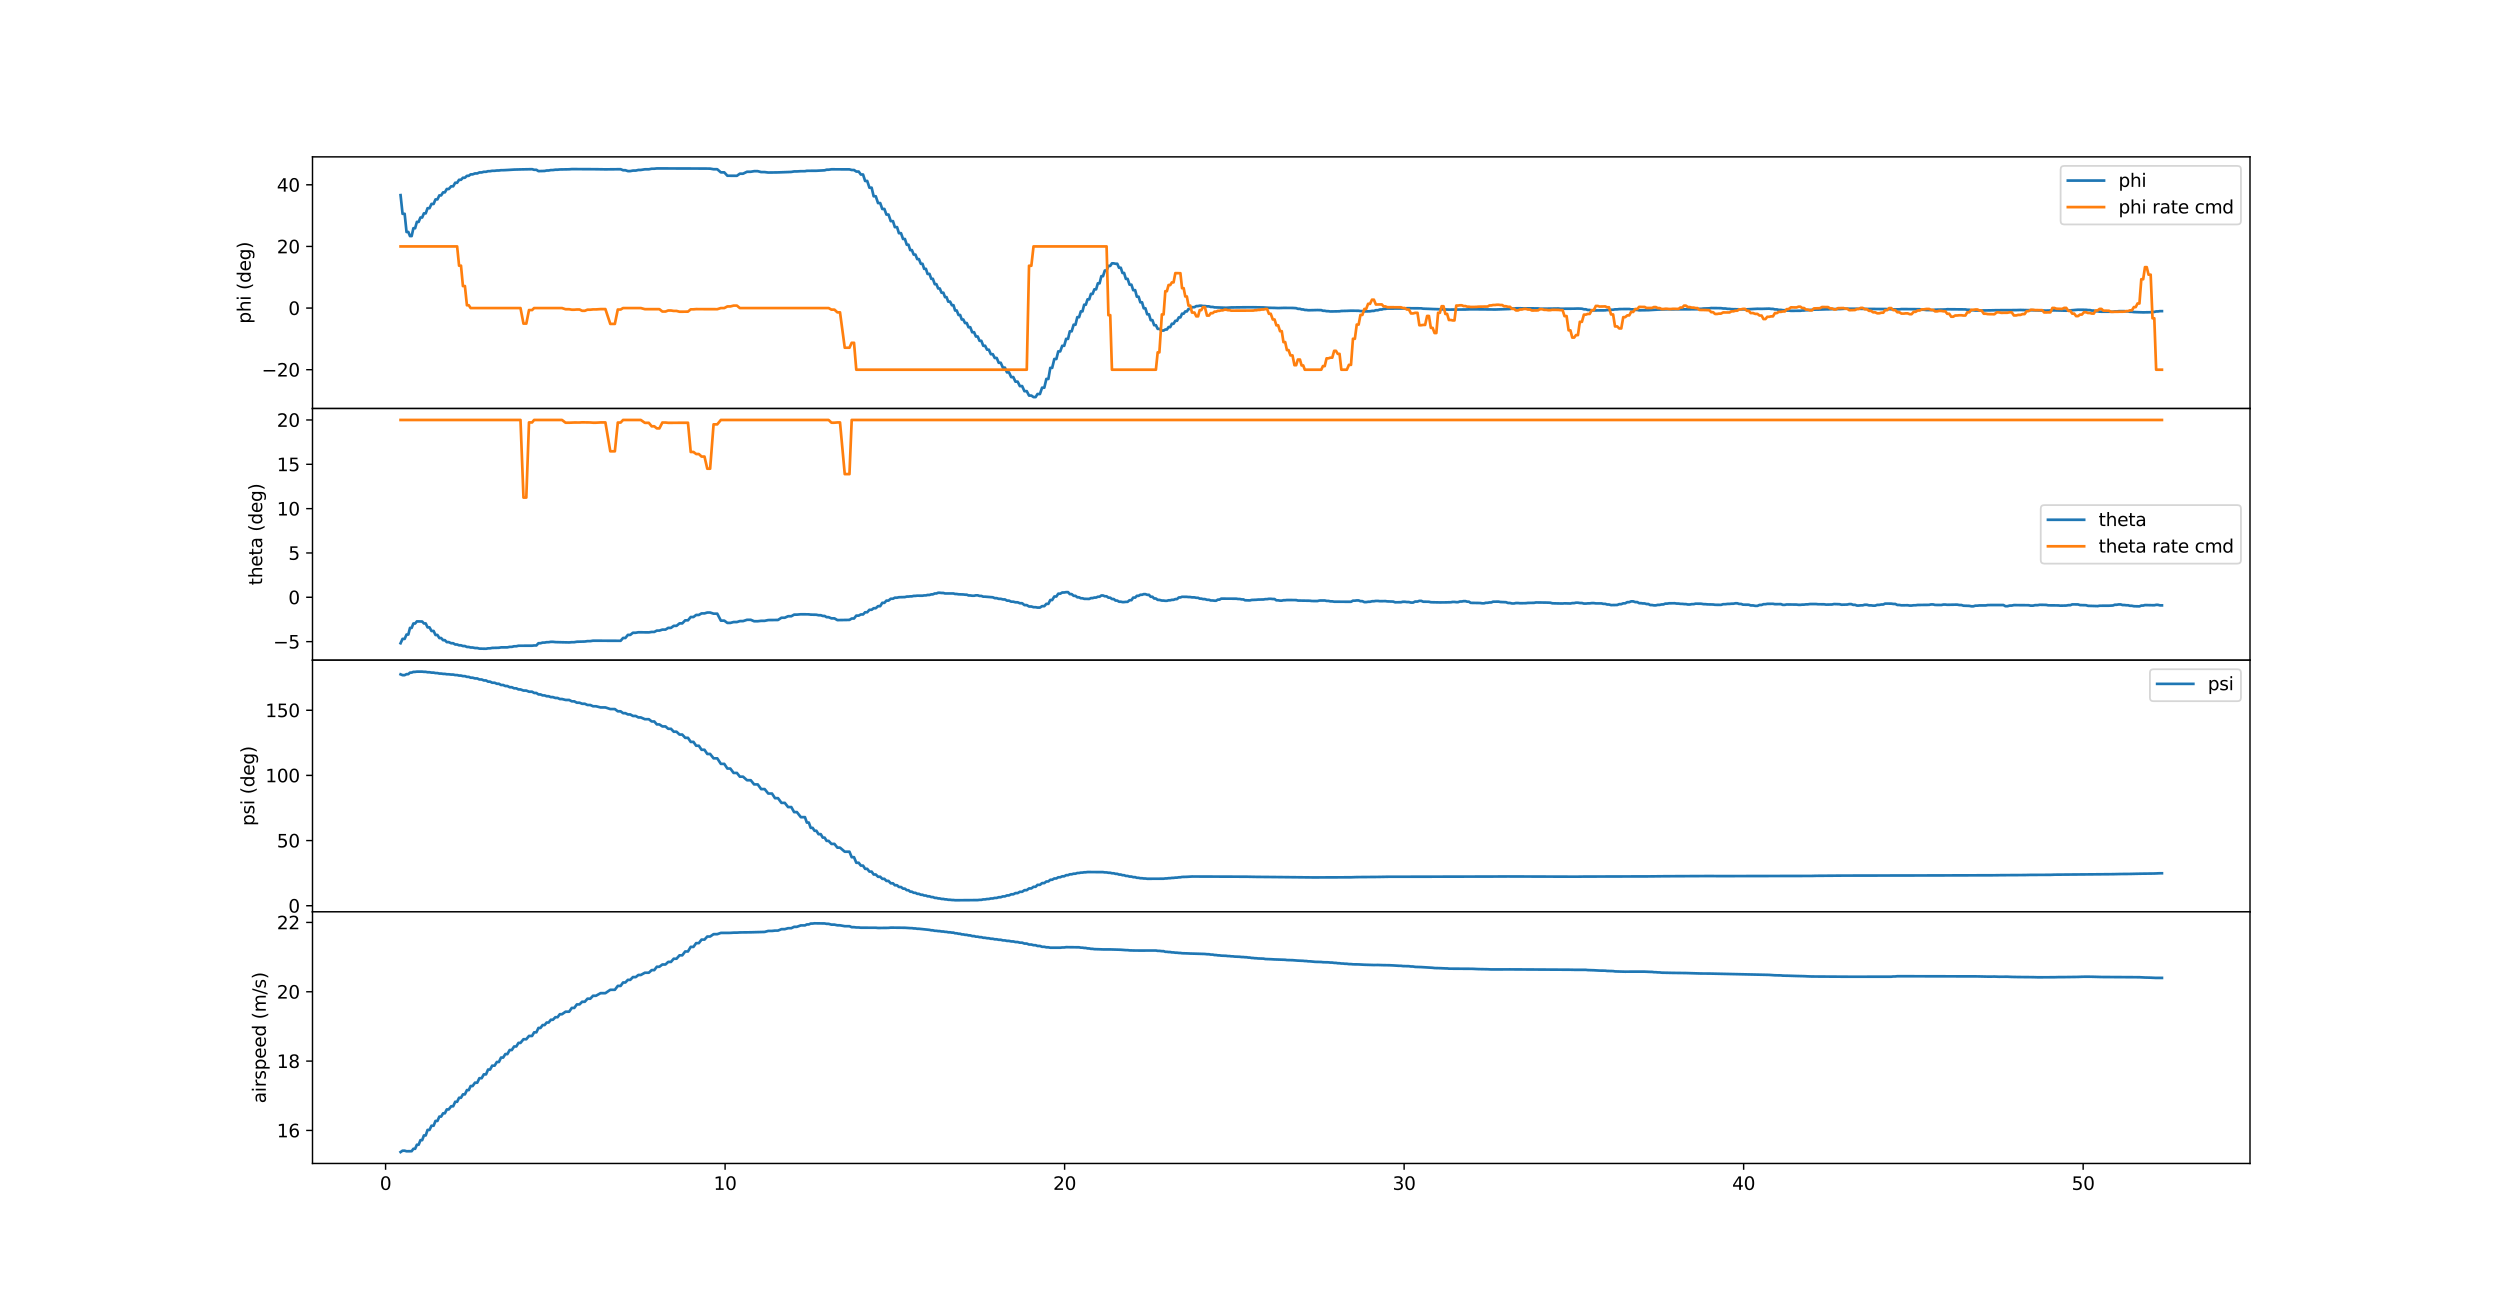 <?xml version="1.0" encoding="utf-8" standalone="no"?>
<!DOCTYPE svg PUBLIC "-//W3C//DTD SVG 1.1//EN"
  "http://www.w3.org/Graphics/SVG/1.1/DTD/svg11.dtd">
<svg xmlns:xlink="http://www.w3.org/1999/xlink" width="1382.4pt" height="722.88pt" viewBox="0 0 1382.4 722.88" xmlns="http://www.w3.org/2000/svg" version="1.1">
 <defs>
  <style type="text/css">*{stroke-linejoin: round; stroke-linecap: butt}</style>
 </defs>
 <g id="figure_1">
  <g id="patch_1">
   <path d="M 0 722.88 
L 1382.4 722.88 
L 1382.4 0 
L 0 0 
z
" style="fill: #ffffff"/>
  </g>
  <g id="axes_1">
   <g id="patch_2">
    <path d="M 172.8 225.9 
L 1244.16 225.9 
L 1244.16 86.746 
L 172.8 86.746 
z
" style="fill: #ffffff"/>
   </g>
   <g id="matplotlib.axis_1">
    <g id="xtick_1">
     <g id="line2d_1">
      <defs>
       <path id="mc8761229e1" d="M 0 0 
L 0 3.5 
" style="stroke: #000000; stroke-width: 0.8"/>
      </defs>
      <g>
       <use xlink:href="#mc8761229e1" x="213.214" y="225.9" style="stroke: #000000; stroke-width: 0.8"/>
      </g>
     </g>
     <g id="text_1">
      <!-- 0 -->
      <g transform="translate(210.032 240.498) scale(0.1 -0.1)">
       <defs>
        <path id="DejaVuSans-30" d="M 2034 4250 
Q 1547 4250 1301 3770 
Q 1056 3291 1056 2328 
Q 1056 1369 1301 889 
Q 1547 409 2034 409 
Q 2525 409 2770 889 
Q 3016 1369 3016 2328 
Q 3016 3291 2770 3770 
Q 2525 4250 2034 4250 
z
M 2034 4750 
Q 2819 4750 3233 4129 
Q 3647 3509 3647 2328 
Q 3647 1150 3233 529 
Q 2819 -91 2034 -91 
Q 1250 -91 836 529 
Q 422 1150 422 2328 
Q 422 3509 836 4129 
Q 1250 4750 2034 4750 
z
" transform="scale(0.016)"/>
       </defs>
       <use xlink:href="#DejaVuSans-30"/>
      </g>
     </g>
    </g>
    <g id="xtick_2">
     <g id="line2d_2">
      <g>
       <use xlink:href="#mc8761229e1" x="400.951" y="225.9" style="stroke: #000000; stroke-width: 0.8"/>
      </g>
     </g>
     <g id="text_2">
      <!-- 10 -->
      <g transform="translate(394.589 240.498) scale(0.1 -0.1)">
       <defs>
        <path id="DejaVuSans-31" d="M 794 531 
L 1825 531 
L 1825 4091 
L 703 3866 
L 703 4441 
L 1819 4666 
L 2450 4666 
L 2450 531 
L 3481 531 
L 3481 0 
L 794 0 
L 794 531 
z
" transform="scale(0.016)"/>
       </defs>
       <use xlink:href="#DejaVuSans-31"/>
       <use xlink:href="#DejaVuSans-30" x="63.623"/>
      </g>
     </g>
    </g>
    <g id="xtick_3">
     <g id="line2d_3">
      <g>
       <use xlink:href="#mc8761229e1" x="588.689" y="225.9" style="stroke: #000000; stroke-width: 0.8"/>
      </g>
     </g>
     <g id="text_3">
      <!-- 20 -->
      <g transform="translate(582.326 240.498) scale(0.1 -0.1)">
       <defs>
        <path id="DejaVuSans-32" d="M 1228 531 
L 3431 531 
L 3431 0 
L 469 0 
L 469 531 
Q 828 903 1448 1529 
Q 2069 2156 2228 2338 
Q 2531 2678 2651 2914 
Q 2772 3150 2772 3378 
Q 2772 3750 2511 3984 
Q 2250 4219 1831 4219 
Q 1534 4219 1204 4116 
Q 875 4013 500 3803 
L 500 4441 
Q 881 4594 1212 4672 
Q 1544 4750 1819 4750 
Q 2544 4750 2975 4387 
Q 3406 4025 3406 3419 
Q 3406 3131 3298 2873 
Q 3191 2616 2906 2266 
Q 2828 2175 2409 1742 
Q 1991 1309 1228 531 
z
" transform="scale(0.016)"/>
       </defs>
       <use xlink:href="#DejaVuSans-32"/>
       <use xlink:href="#DejaVuSans-30" x="63.623"/>
      </g>
     </g>
    </g>
    <g id="xtick_4">
     <g id="line2d_4">
      <g>
       <use xlink:href="#mc8761229e1" x="776.426" y="225.9" style="stroke: #000000; stroke-width: 0.8"/>
      </g>
     </g>
     <g id="text_4">
      <!-- 30 -->
      <g transform="translate(770.064 240.498) scale(0.1 -0.1)">
       <defs>
        <path id="DejaVuSans-33" d="M 2597 2516 
Q 3050 2419 3304 2112 
Q 3559 1806 3559 1356 
Q 3559 666 3084 287 
Q 2609 -91 1734 -91 
Q 1441 -91 1130 -33 
Q 819 25 488 141 
L 488 750 
Q 750 597 1062 519 
Q 1375 441 1716 441 
Q 2309 441 2620 675 
Q 2931 909 2931 1356 
Q 2931 1769 2642 2001 
Q 2353 2234 1838 2234 
L 1294 2234 
L 1294 2753 
L 1863 2753 
Q 2328 2753 2575 2939 
Q 2822 3125 2822 3475 
Q 2822 3834 2567 4026 
Q 2313 4219 1838 4219 
Q 1578 4219 1281 4162 
Q 984 4106 628 3988 
L 628 4550 
Q 988 4650 1302 4700 
Q 1616 4750 1894 4750 
Q 2613 4750 3031 4423 
Q 3450 4097 3450 3541 
Q 3450 3153 3228 2886 
Q 3006 2619 2597 2516 
z
" transform="scale(0.016)"/>
       </defs>
       <use xlink:href="#DejaVuSans-33"/>
       <use xlink:href="#DejaVuSans-30" x="63.623"/>
      </g>
     </g>
    </g>
    <g id="xtick_5">
     <g id="line2d_5">
      <g>
       <use xlink:href="#mc8761229e1" x="964.164" y="225.9" style="stroke: #000000; stroke-width: 0.8"/>
      </g>
     </g>
     <g id="text_5">
      <!-- 40 -->
      <g transform="translate(957.801 240.498) scale(0.1 -0.1)">
       <defs>
        <path id="DejaVuSans-34" d="M 2419 4116 
L 825 1625 
L 2419 1625 
L 2419 4116 
z
M 2253 4666 
L 3047 4666 
L 3047 1625 
L 3713 1625 
L 3713 1100 
L 3047 1100 
L 3047 0 
L 2419 0 
L 2419 1100 
L 313 1100 
L 313 1709 
L 2253 4666 
z
" transform="scale(0.016)"/>
       </defs>
       <use xlink:href="#DejaVuSans-34"/>
       <use xlink:href="#DejaVuSans-30" x="63.623"/>
      </g>
     </g>
    </g>
    <g id="xtick_6">
     <g id="line2d_6">
      <g>
       <use xlink:href="#mc8761229e1" x="1151.901" y="225.9" style="stroke: #000000; stroke-width: 0.8"/>
      </g>
     </g>
     <g id="text_6">
      <!-- 50 -->
      <g transform="translate(1145.539 240.498) scale(0.1 -0.1)">
       <defs>
        <path id="DejaVuSans-35" d="M 691 4666 
L 3169 4666 
L 3169 4134 
L 1269 4134 
L 1269 2991 
Q 1406 3038 1543 3061 
Q 1681 3084 1819 3084 
Q 2600 3084 3056 2656 
Q 3513 2228 3513 1497 
Q 3513 744 3044 326 
Q 2575 -91 1722 -91 
Q 1428 -91 1123 -41 
Q 819 9 494 109 
L 494 744 
Q 775 591 1075 516 
Q 1375 441 1709 441 
Q 2250 441 2565 725 
Q 2881 1009 2881 1497 
Q 2881 1984 2565 2268 
Q 2250 2553 1709 2553 
Q 1456 2553 1204 2497 
Q 953 2441 691 2322 
L 691 4666 
z
" transform="scale(0.016)"/>
       </defs>
       <use xlink:href="#DejaVuSans-35"/>
       <use xlink:href="#DejaVuSans-30" x="63.623"/>
      </g>
     </g>
    </g>
   </g>
   <g id="matplotlib.axis_2">
    <g id="ytick_1">
     <g id="line2d_7">
      <defs>
       <path id="mabd389d0e2" d="M 0 0 
L -3.5 0 
" style="stroke: #000000; stroke-width: 0.8"/>
      </defs>
      <g>
       <use xlink:href="#mabd389d0e2" x="172.8" y="204.425" style="stroke: #000000; stroke-width: 0.8"/>
      </g>
     </g>
     <g id="text_7">
      <!-- −20 -->
      <g transform="translate(144.695 208.225) scale(0.1 -0.1)">
       <defs>
        <path id="DejaVuSans-2212" d="M 678 2272 
L 4684 2272 
L 4684 1741 
L 678 1741 
L 678 2272 
z
" transform="scale(0.016)"/>
       </defs>
       <use xlink:href="#DejaVuSans-2212"/>
       <use xlink:href="#DejaVuSans-32" x="83.789"/>
       <use xlink:href="#DejaVuSans-30" x="147.412"/>
      </g>
     </g>
    </g>
    <g id="ytick_2">
     <g id="line2d_8">
      <g>
       <use xlink:href="#mabd389d0e2" x="172.8" y="170.346" style="stroke: #000000; stroke-width: 0.8"/>
      </g>
     </g>
     <g id="text_8">
      <!-- 0 -->
      <g transform="translate(159.438 174.145) scale(0.1 -0.1)">
       <use xlink:href="#DejaVuSans-30"/>
      </g>
     </g>
    </g>
    <g id="ytick_3">
     <g id="line2d_9">
      <g>
       <use xlink:href="#mabd389d0e2" x="172.8" y="136.267" style="stroke: #000000; stroke-width: 0.8"/>
      </g>
     </g>
     <g id="text_9">
      <!-- 20 -->
      <g transform="translate(153.075 140.066) scale(0.1 -0.1)">
       <use xlink:href="#DejaVuSans-32"/>
       <use xlink:href="#DejaVuSans-30" x="63.623"/>
      </g>
     </g>
    </g>
    <g id="ytick_4">
     <g id="line2d_10">
      <g>
       <use xlink:href="#mabd389d0e2" x="172.8" y="102.188" style="stroke: #000000; stroke-width: 0.8"/>
      </g>
     </g>
     <g id="text_10">
      <!-- 40 -->
      <g transform="translate(153.075 105.987) scale(0.1 -0.1)">
       <use xlink:href="#DejaVuSans-34"/>
       <use xlink:href="#DejaVuSans-30" x="63.623"/>
      </g>
     </g>
    </g>
    <g id="text_11">
     <!-- phi (deg) -->
     <g transform="translate(138.616 178.97) rotate(-90) scale(0.1 -0.1)">
      <defs>
       <path id="DejaVuSans-70" d="M 1159 525 
L 1159 -1331 
L 581 -1331 
L 581 3500 
L 1159 3500 
L 1159 2969 
Q 1341 3281 1617 3432 
Q 1894 3584 2278 3584 
Q 2916 3584 3314 3078 
Q 3713 2572 3713 1747 
Q 3713 922 3314 415 
Q 2916 -91 2278 -91 
Q 1894 -91 1617 61 
Q 1341 213 1159 525 
z
M 3116 1747 
Q 3116 2381 2855 2742 
Q 2594 3103 2138 3103 
Q 1681 3103 1420 2742 
Q 1159 2381 1159 1747 
Q 1159 1113 1420 752 
Q 1681 391 2138 391 
Q 2594 391 2855 752 
Q 3116 1113 3116 1747 
z
" transform="scale(0.016)"/>
       <path id="DejaVuSans-68" d="M 3513 2113 
L 3513 0 
L 2938 0 
L 2938 2094 
Q 2938 2591 2744 2837 
Q 2550 3084 2163 3084 
Q 1697 3084 1428 2787 
Q 1159 2491 1159 1978 
L 1159 0 
L 581 0 
L 581 4863 
L 1159 4863 
L 1159 2956 
Q 1366 3272 1645 3428 
Q 1925 3584 2291 3584 
Q 2894 3584 3203 3211 
Q 3513 2838 3513 2113 
z
" transform="scale(0.016)"/>
       <path id="DejaVuSans-69" d="M 603 3500 
L 1178 3500 
L 1178 0 
L 603 0 
L 603 3500 
z
M 603 4863 
L 1178 4863 
L 1178 4134 
L 603 4134 
L 603 4863 
z
" transform="scale(0.016)"/>
       <path id="DejaVuSans-20" transform="scale(0.016)"/>
       <path id="DejaVuSans-28" d="M 1984 4856 
Q 1566 4138 1362 3434 
Q 1159 2731 1159 2009 
Q 1159 1288 1364 580 
Q 1569 -128 1984 -844 
L 1484 -844 
Q 1016 -109 783 600 
Q 550 1309 550 2009 
Q 550 2706 781 3412 
Q 1013 4119 1484 4856 
L 1984 4856 
z
" transform="scale(0.016)"/>
       <path id="DejaVuSans-64" d="M 2906 2969 
L 2906 4863 
L 3481 4863 
L 3481 0 
L 2906 0 
L 2906 525 
Q 2725 213 2448 61 
Q 2172 -91 1784 -91 
Q 1150 -91 751 415 
Q 353 922 353 1747 
Q 353 2572 751 3078 
Q 1150 3584 1784 3584 
Q 2172 3584 2448 3432 
Q 2725 3281 2906 2969 
z
M 947 1747 
Q 947 1113 1208 752 
Q 1469 391 1925 391 
Q 2381 391 2643 752 
Q 2906 1113 2906 1747 
Q 2906 2381 2643 2742 
Q 2381 3103 1925 3103 
Q 1469 3103 1208 2742 
Q 947 2381 947 1747 
z
" transform="scale(0.016)"/>
       <path id="DejaVuSans-65" d="M 3597 1894 
L 3597 1613 
L 953 1613 
Q 991 1019 1311 708 
Q 1631 397 2203 397 
Q 2534 397 2845 478 
Q 3156 559 3463 722 
L 3463 178 
Q 3153 47 2828 -22 
Q 2503 -91 2169 -91 
Q 1331 -91 842 396 
Q 353 884 353 1716 
Q 353 2575 817 3079 
Q 1281 3584 2069 3584 
Q 2775 3584 3186 3129 
Q 3597 2675 3597 1894 
z
M 3022 2063 
Q 3016 2534 2758 2815 
Q 2500 3097 2075 3097 
Q 1594 3097 1305 2825 
Q 1016 2553 972 2059 
L 3022 2063 
z
" transform="scale(0.016)"/>
       <path id="DejaVuSans-67" d="M 2906 1791 
Q 2906 2416 2648 2759 
Q 2391 3103 1925 3103 
Q 1463 3103 1205 2759 
Q 947 2416 947 1791 
Q 947 1169 1205 825 
Q 1463 481 1925 481 
Q 2391 481 2648 825 
Q 2906 1169 2906 1791 
z
M 3481 434 
Q 3481 -459 3084 -895 
Q 2688 -1331 1869 -1331 
Q 1566 -1331 1297 -1286 
Q 1028 -1241 775 -1147 
L 775 -588 
Q 1028 -725 1275 -790 
Q 1522 -856 1778 -856 
Q 2344 -856 2625 -561 
Q 2906 -266 2906 331 
L 2906 616 
Q 2728 306 2450 153 
Q 2172 0 1784 0 
Q 1141 0 747 490 
Q 353 981 353 1791 
Q 353 2603 747 3093 
Q 1141 3584 1784 3584 
Q 2172 3584 2450 3431 
Q 2728 3278 2906 2969 
L 2906 3500 
L 3481 3500 
L 3481 434 
z
" transform="scale(0.016)"/>
       <path id="DejaVuSans-29" d="M 513 4856 
L 1013 4856 
Q 1481 4119 1714 3412 
Q 1947 2706 1947 2009 
Q 1947 1309 1714 600 
Q 1481 -109 1013 -844 
L 513 -844 
Q 928 -128 1133 580 
Q 1338 1288 1338 2009 
Q 1338 2731 1133 3434 
Q 928 4138 513 4856 
z
" transform="scale(0.016)"/>
      </defs>
      <use xlink:href="#DejaVuSans-70"/>
      <use xlink:href="#DejaVuSans-68" x="63.477"/>
      <use xlink:href="#DejaVuSans-69" x="126.855"/>
      <use xlink:href="#DejaVuSans-20" x="154.639"/>
      <use xlink:href="#DejaVuSans-28" x="186.426"/>
      <use xlink:href="#DejaVuSans-64" x="225.439"/>
      <use xlink:href="#DejaVuSans-65" x="288.916"/>
      <use xlink:href="#DejaVuSans-67" x="350.439"/>
      <use xlink:href="#DejaVuSans-29" x="413.916"/>
     </g>
    </g>
   </g>
   <g id="line2d_11">
    <path d="M 221.498 107.902 
L 222.598 118.227 
L 223.755 118.227 
L 224.796 128.28 
L 225.784 128.28 
L 226.71 130.539 
L 227.625 130.539 
L 228.586 126.207 
L 229.54 126.207 
L 230.523 122.703 
L 231.499 122.703 
L 232.487 120.275 
L 233.442 120.275 
L 234.405 117.987 
L 235.401 117.987 
L 236.422 115.128 
L 237.497 115.128 
L 238.595 112.775 
L 239.765 112.775 
L 240.809 110.261 
L 241.881 110.261 
L 242.942 108.044 
L 243.935 108.044 
L 245.006 106.372 
L 245.99 106.372 
L 247.051 104.523 
L 248.154 104.523 
L 249.465 103.041 
L 250.587 103.041 
L 251.709 101.065 
L 252.775 101.065 
L 253.849 99.42 
L 254.906 99.42 
L 255.982 98.292 
L 257.073 98.292 
L 258.194 97.23 
L 259.219 97.23 
L 260.243 96.422 
L 261.334 96.422 
L 262.652 95.899 
L 263.908 95.899 
L 265.086 95.354 
L 266.338 95.354 
L 267.524 95 
L 268.755 95 
L 269.88 94.664 
L 271.003 94.664 
L 272.158 94.445 
L 273.5 94.445 
L 274.723 94.284 
L 275.881 94.284 
L 277.046 94.118 
L 278.227 94.118 
L 280.562 94.004 
L 284.29 93.772 
L 287.806 93.681 
L 294.217 93.557 
L 295.351 93.892 
L 296.596 93.892 
L 297.741 94.624 
L 301.144 94.529 
L 302.266 94.284 
L 303.396 94.284 
L 304.589 94.04 
L 305.734 94.04 
L 307.118 93.84 
L 308.341 93.84 
L 309.538 93.709 
L 314.723 93.622 
L 316.172 93.502 
L 329.58 93.57 
L 334.756 93.654 
L 343.179 93.568 
L 344.534 94.136 
L 345.817 94.136 
L 347.169 94.601 
L 348.503 94.601 
L 349.976 94.324 
L 351.555 94.324 
L 352.979 93.979 
L 354.34 93.979 
L 356.577 93.624 
L 358.769 93.624 
L 360.359 93.299 
L 361.785 93.299 
L 363.202 93.13 
L 389.556 93.209 
L 392.671 93.245 
L 394.582 93.586 
L 396.604 93.586 
L 398.608 95.317 
L 400.488 95.317 
L 402.205 97.165 
L 407.476 97.211 
L 409.108 96.039 
L 410.871 96.039 
L 413.078 94.972 
L 415.134 94.972 
L 416.993 94.655 
L 418.999 94.655 
L 420.883 95.151 
L 422.824 95.151 
L 424.809 95.409 
L 430.203 95.332 
L 437.552 95.073 
L 439.117 94.799 
L 440.644 94.799 
L 442.824 94.663 
L 445.101 94.663 
L 446.151 94.454 
L 451.433 94.419 
L 455.989 94.179 
L 457.073 93.843 
L 458.198 93.843 
L 459.747 93.621 
L 469.711 93.659 
L 470.959 93.999 
L 472.237 93.999 
L 473.491 94.861 
L 474.826 94.861 
L 476.004 96.503 
L 477.231 96.503 
L 478.38 100.055 
L 479.528 100.055 
L 480.759 103.783 
L 481.971 103.783 
L 483.104 108.53 
L 484.265 108.53 
L 485.511 112.289 
L 486.728 112.289 
L 487.851 115.542 
L 489.027 115.542 
L 490.154 118.653 
L 491.321 118.653 
L 492.554 122.275 
L 493.773 122.275 
L 494.817 125.593 
L 496.037 125.593 
L 497.064 128.944 
L 498.225 128.944 
L 499.347 132.154 
L 500.383 132.154 
L 501.4 135.316 
L 502.365 135.316 
L 503.305 138.301 
L 504.247 138.301 
L 505.24 140.783 
L 506.202 140.783 
L 507.179 143.276 
L 508.131 143.276 
L 509.177 145.871 
L 510.121 145.871 
L 511.024 148.664 
L 512.004 148.664 
L 512.889 151.466 
L 513.981 151.466 
L 514.951 154.173 
L 515.834 154.173 
L 516.887 157.144 
L 517.807 157.144 
L 518.763 159.505 
L 519.652 159.505 
L 520.628 161.859 
L 521.642 161.859 
L 522.563 164.298 
L 523.403 164.298 
L 524.313 166.783 
L 525.353 166.783 
L 526.345 168.772 
L 527.246 168.772 
L 528.132 171.687 
L 529.026 171.687 
L 530.026 174.179 
L 530.926 174.179 
L 531.807 176.677 
L 532.687 176.677 
L 533.617 178.627 
L 534.578 178.627 
L 535.545 180.944 
L 536.523 180.944 
L 537.577 183.712 
L 538.641 183.712 
L 539.632 186.077 
L 540.63 186.077 
L 541.637 188.447 
L 542.647 188.447 
L 543.693 191.19 
L 544.728 191.19 
L 545.788 193.347 
L 546.786 193.347 
L 547.891 195.86 
L 548.983 195.86 
L 550.053 197.95 
L 551.144 197.95 
L 552.245 200.598 
L 553.366 200.598 
L 554.539 203.291 
L 555.661 203.291 
L 556.818 205.92 
L 557.951 205.92 
L 559.141 208.517 
L 560.313 208.517 
L 561.495 211.038 
L 562.723 211.038 
L 563.936 213.493 
L 565.202 213.493 
L 566.474 216.305 
L 567.76 216.305 
L 569.015 218.727 
L 570.294 218.727 
L 571.498 219.575 
L 572.65 219.575 
L 573.699 217.872 
L 575.042 217.872 
L 576.229 214.371 
L 577.461 214.371 
L 578.595 209.543 
L 579.712 209.543 
L 580.767 203.414 
L 581.813 203.414 
L 582.995 198.514 
L 584.127 198.514 
L 585.175 194.308 
L 586.255 194.308 
L 587.374 191.215 
L 588.459 191.215 
L 589.519 187.386 
L 590.585 187.386 
L 591.563 183.22 
L 592.589 183.22 
L 593.681 179.555 
L 594.697 179.555 
L 595.702 175.38 
L 596.693 175.38 
L 597.653 172.178 
L 598.561 172.178 
L 599.509 168.498 
L 600.412 168.498 
L 601.359 165.531 
L 602.301 165.531 
L 603.235 162.521 
L 604.167 162.521 
L 605.134 159.999 
L 606.105 159.999 
L 607.068 156.685 
L 608.015 156.685 
L 608.997 152.721 
L 609.918 152.721 
L 610.918 149.597 
L 611.901 149.597 
L 612.904 147.022 
L 613.91 147.022 
L 614.857 145.638 
L 615.876 145.638 
L 616.848 145.849 
L 617.799 145.849 
L 618.766 148.053 
L 619.746 148.053 
L 620.678 150.944 
L 621.582 150.944 
L 622.548 154.195 
L 623.517 154.195 
L 624.593 157.412 
L 625.632 157.412 
L 626.616 160.45 
L 627.697 160.45 
L 628.624 164.042 
L 629.593 164.042 
L 630.553 167.174 
L 631.513 167.174 
L 632.436 170.47 
L 633.366 170.47 
L 634.348 173.789 
L 635.33 173.789 
L 636.292 177.031 
L 637.249 177.031 
L 638.193 179.826 
L 639.165 179.826 
L 640.151 181.853 
L 641.093 181.853 
L 642.468 182.801 
L 643.418 182.801 
L 644.373 182.208 
L 645.245 182.208 
L 646.166 180.871 
L 647.097 180.871 
L 647.996 179.022 
L 648.934 179.022 
L 649.908 177.387 
L 650.851 177.387 
L 651.827 175.515 
L 652.716 175.515 
L 653.625 173.458 
L 654.522 173.458 
L 655.407 172.216 
L 656.275 172.216 
L 657.201 170.855 
L 658.18 170.855 
L 659.126 169.871 
L 660.472 169.871 
L 661.497 169.257 
L 662.48 169.257 
L 663.374 169.036 
L 664.271 169.036 
L 665.191 169.22 
L 666.248 169.22 
L 667.422 169.41 
L 668.489 169.41 
L 669.52 169.722 
L 670.593 169.722 
L 671.55 169.962 
L 674.326 170.047 
L 678.012 170.187 
L 680.815 170.003 
L 689.333 169.909 
L 692.976 169.9 
L 698.671 170.008 
L 701.664 170.208 
L 704.78 170.261 
L 706.776 170.353 
L 709.701 170.26 
L 714.7 170.283 
L 716.71 170.407 
L 717.67 170.761 
L 718.816 170.761 
L 719.721 171.103 
L 720.629 171.103 
L 721.494 171.389 
L 722.424 171.389 
L 723.34 171.563 
L 726.311 171.497 
L 728.468 171.443 
L 730.599 171.495 
L 731.534 171.841 
L 732.523 171.841 
L 733.539 172.075 
L 734.573 172.075 
L 735.629 172.23 
L 740.707 172.134 
L 741.709 171.96 
L 744.752 171.891 
L 747.044 171.792 
L 751.272 171.849 
L 752.275 172.012 
L 753.344 172.012 
L 754.436 172.208 
L 757.56 172.134 
L 758.67 171.924 
L 759.69 171.924 
L 760.801 171.542 
L 761.938 171.542 
L 763.014 171.151 
L 764.067 171.151 
L 765.089 170.797 
L 766.072 170.797 
L 767.1 170.64 
L 776.829 170.568 
L 777.902 170.434 
L 785.864 170.501 
L 786.972 170.683 
L 790.141 170.786 
L 792.179 170.882 
L 798.206 171.069 
L 801.184 171.197 
L 810.312 171.141 
L 813.235 171.018 
L 824.634 171.116 
L 826.698 171.155 
L 834.932 170.854 
L 836.089 170.626 
L 837.179 170.626 
L 838.294 170.476 
L 850.477 170.538 
L 851.588 170.731 
L 859.49 170.629 
L 861.725 170.589 
L 862.818 170.727 
L 870.445 170.677 
L 872.531 170.609 
L 874.736 170.696 
L 875.835 171.024 
L 876.916 171.024 
L 877.949 171.406 
L 879.022 171.406 
L 880.179 171.67 
L 887.636 171.603 
L 888.655 171.426 
L 889.721 171.426 
L 890.832 171.266 
L 891.981 171.266 
L 893.039 171.058 
L 894.248 171.058 
L 895.376 170.918 
L 900.901 170.86 
L 901.941 171.072 
L 903.103 171.072 
L 904.215 171.38 
L 905.36 171.38 
L 906.366 171.59 
L 911.498 171.51 
L 916.627 171.197 
L 919.791 171.115 
L 921.815 171.048 
L 925.025 171.06 
L 938.634 171.002 
L 939.67 170.767 
L 940.733 170.767 
L 941.921 170.605 
L 945.161 170.497 
L 946.228 170.339 
L 951.608 170.404 
L 952.828 170.581 
L 954.067 170.581 
L 955.27 170.788 
L 956.346 170.788 
L 957.43 170.955 
L 962.741 171.066 
L 964.897 171.097 
L 971.802 170.739 
L 974.072 170.787 
L 978.293 170.655 
L 979.367 170.806 
L 980.384 170.806 
L 981.445 171.087 
L 982.539 171.087 
L 983.603 171.359 
L 984.776 171.359 
L 985.811 171.524 
L 986.924 171.524 
L 987.934 171.722 
L 988.998 171.722 
L 990.288 171.885 
L 995.514 171.839 
L 996.518 171.698 
L 997.552 171.698 
L 998.604 171.548 
L 999.645 171.548 
L 1000.756 171.371 
L 1001.905 171.371 
L 1003.002 171.222 
L 1006.383 171.157 
L 1009.755 171.045 
L 1010.831 171.045 
L 1013.061 170.934 
L 1017.242 170.9 
L 1020.418 170.699 
L 1029.974 170.769 
L 1032.381 170.83 
L 1043.53 170.9 
L 1046.876 171.066 
L 1050.243 171.067 
L 1051.454 170.903 
L 1061.576 170.989 
L 1062.765 171.276 
L 1063.912 171.276 
L 1065.376 171.456 
L 1068.914 171.435 
L 1070.009 171.244 
L 1075.694 171.134 
L 1076.731 170.998 
L 1086.764 171.093 
L 1087.836 171.281 
L 1088.948 171.281 
L 1090.069 171.568 
L 1091.179 171.568 
L 1092.324 171.711 
L 1100.344 171.619 
L 1104.13 171.532 
L 1114.807 171.474 
L 1117.198 171.399 
L 1131.482 171.764 
L 1133.78 171.68 
L 1136.013 171.619 
L 1140.321 171.741 
L 1142.549 171.802 
L 1149.065 171.271 
L 1153.495 171.312 
L 1154.567 171.456 
L 1155.599 171.456 
L 1156.722 171.724 
L 1157.785 171.724 
L 1158.843 172.141 
L 1159.917 172.141 
L 1160.992 172.342 
L 1168.357 172.376 
L 1169.414 172.212 
L 1170.502 172.212 
L 1171.571 172.073 
L 1174.685 172.06 
L 1175.767 172.196 
L 1176.78 172.196 
L 1177.793 172.406 
L 1178.872 172.406 
L 1179.946 172.556 
L 1183.022 172.664 
L 1185.093 172.728 
L 1189.231 172.655 
L 1190.248 172.481 
L 1191.24 172.481 
L 1192.266 172.215 
L 1193.255 172.215 
L 1194.323 172.045 
L 1195.462 172.045 
L 1195.462 172.045 
" clip-path="url(#pb8d251d800)" style="fill: none; stroke: #1f77b4; stroke-width: 1.5; stroke-linecap: square"/>
   </g>
   <g id="line2d_12">
    <path d="M 221.498 136.267 
L 252.775 136.267 
L 253.849 146.902 
L 254.906 146.902 
L 255.982 158.183 
L 257.073 158.183 
L 258.194 168.8 
L 259.219 168.8 
L 260.243 170.346 
L 287.806 170.346 
L 289.465 178.944 
L 291.023 178.944 
L 292.516 171.454 
L 294.217 171.454 
L 295.351 170.346 
L 310.753 170.346 
L 312.745 170.994 
L 314.723 170.994 
L 316.172 171.247 
L 317.554 171.247 
L 318.985 171.134 
L 320.461 171.134 
L 321.889 171.852 
L 323.382 171.852 
L 324.841 171.252 
L 326.404 171.252 
L 327.929 171.089 
L 329.58 171.089 
L 332.091 170.92 
L 334.756 170.92 
L 337.468 179.097 
L 339.988 179.097 
L 341.615 171.162 
L 343.179 171.162 
L 344.534 170.346 
L 354.34 170.346 
L 356.577 170.954 
L 364.612 170.955 
L 366.264 172.267 
L 367.988 172.267 
L 369.485 171.689 
L 371.026 171.689 
L 372.54 171.939 
L 374.095 171.939 
L 375.743 172.369 
L 380.417 172.32 
L 381.944 171.045 
L 383.459 171.045 
L 384.932 170.93 
L 396.604 170.972 
L 398.608 170.346 
L 400.488 170.346 
L 402.205 169.456 
L 403.834 169.456 
L 405.662 168.989 
L 407.476 168.989 
L 409.108 170.346 
L 458.198 170.346 
L 459.747 171.223 
L 461.418 171.223 
L 463.037 172.721 
L 464.491 172.721 
L 467.11 192.28 
L 469.711 192.28 
L 470.959 189.548 
L 472.237 189.548 
L 473.491 204.425 
L 567.76 204.425 
L 569.015 146.952 
L 570.294 146.952 
L 571.498 136.267 
L 611.901 136.267 
L 612.904 174.263 
L 613.91 174.263 
L 614.857 204.425 
L 639.165 204.425 
L 640.151 194.847 
L 641.093 194.847 
L 642.468 173.87 
L 643.418 173.87 
L 644.373 161.018 
L 645.245 161.018 
L 646.166 157.622 
L 647.097 157.622 
L 647.996 156.15 
L 648.934 156.15 
L 649.908 151.049 
L 652.716 151.07 
L 653.625 159.359 
L 654.522 159.359 
L 655.407 163.932 
L 656.275 163.932 
L 657.201 168.989 
L 658.18 168.989 
L 659.126 172.828 
L 660.472 172.828 
L 661.497 174.925 
L 662.48 174.925 
L 663.374 171.507 
L 664.271 171.507 
L 665.191 169.831 
L 666.248 169.831 
L 667.422 174.518 
L 668.489 174.518 
L 669.52 173.161 
L 670.593 173.161 
L 671.55 172.312 
L 672.496 172.312 
L 673.398 171.874 
L 674.326 171.874 
L 675.268 171.609 
L 676.192 171.609 
L 677.108 171.242 
L 678.012 171.242 
L 678.935 171.505 
L 679.855 171.505 
L 680.815 171.79 
L 692.976 171.739 
L 693.85 171.571 
L 694.73 171.571 
L 695.623 171.36 
L 696.646 171.36 
L 697.665 171.146 
L 698.671 171.146 
L 699.694 170.895 
L 700.669 170.895 
L 701.664 173.508 
L 702.672 173.508 
L 703.799 176.657 
L 704.78 176.657 
L 705.777 179.885 
L 706.776 179.885 
L 707.801 183.131 
L 708.764 183.131 
L 709.701 189.173 
L 710.659 189.173 
L 711.61 193.573 
L 712.503 193.573 
L 713.562 196.516 
L 714.7 196.516 
L 715.786 201.941 
L 716.71 201.941 
L 717.67 198.809 
L 718.816 198.809 
L 719.721 202.068 
L 720.629 202.068 
L 721.494 204.425 
L 730.599 204.425 
L 731.534 202.437 
L 732.523 202.437 
L 733.539 198.148 
L 734.573 198.148 
L 735.629 197.77 
L 736.685 197.77 
L 737.74 194 
L 738.735 194 
L 739.722 195.674 
L 740.707 195.674 
L 741.709 204.425 
L 744.752 204.425 
L 745.913 201.751 
L 747.044 201.751 
L 748.133 187.329 
L 749.189 187.329 
L 750.227 179.478 
L 751.272 179.478 
L 752.275 174.134 
L 753.344 174.134 
L 754.436 170.847 
L 755.437 170.847 
L 756.506 168.013 
L 757.56 168.013 
L 758.67 165.709 
L 759.69 165.709 
L 760.801 168.372 
L 764.067 168.324 
L 765.089 169.432 
L 766.072 169.432 
L 767.1 169.875 
L 774.676 169.926 
L 775.749 170.321 
L 776.829 170.321 
L 777.902 171.165 
L 779.072 171.165 
L 780.219 173.321 
L 781.354 173.321 
L 782.502 172.992 
L 783.825 172.992 
L 784.845 179.833 
L 785.864 179.833 
L 786.972 179.66 
L 788.036 179.66 
L 789.133 174.723 
L 790.141 174.723 
L 791.205 181.291 
L 792.179 181.291 
L 793.254 184.142 
L 794.233 184.142 
L 795.212 172.961 
L 796.201 172.961 
L 797.177 169.331 
L 798.206 169.331 
L 799.227 173.605 
L 800.2 173.605 
L 801.184 176.946 
L 802.266 176.946 
L 803.253 177.178 
L 804.258 177.178 
L 805.268 168.963 
L 806.262 168.963 
L 807.262 168.809 
L 808.284 168.809 
L 809.31 169.244 
L 810.312 169.244 
L 811.302 169.575 
L 812.235 169.575 
L 813.235 169.753 
L 816.358 169.703 
L 817.498 169.578 
L 822.609 169.496 
L 823.654 168.889 
L 824.634 168.889 
L 825.632 168.656 
L 826.698 168.656 
L 827.677 168.522 
L 828.72 168.522 
L 829.701 168.677 
L 830.665 168.677 
L 831.642 169.338 
L 832.771 169.338 
L 833.83 169.643 
L 834.932 169.643 
L 836.089 170.784 
L 837.179 170.784 
L 838.294 171.672 
L 839.383 171.672 
L 840.505 171.133 
L 841.604 171.133 
L 842.679 170.799 
L 843.777 170.799 
L 844.849 171.15 
L 845.992 171.15 
L 847.106 171.707 
L 850.477 171.631 
L 851.588 170.947 
L 852.71 170.947 
L 853.763 171.324 
L 854.979 171.324 
L 856.088 171.516 
L 857.242 171.516 
L 858.361 171.309 
L 861.725 171.368 
L 862.818 171.494 
L 864.066 171.494 
L 865.101 174.793 
L 866.264 174.793 
L 867.377 182.662 
L 868.372 182.662 
L 869.399 186.669 
L 870.445 186.669 
L 871.451 185.301 
L 872.531 185.301 
L 873.583 177.961 
L 874.736 177.961 
L 875.835 173.985 
L 876.916 173.985 
L 877.949 173.593 
L 879.022 173.593 
L 880.179 171.491 
L 881.315 171.491 
L 882.443 169.166 
L 883.478 169.166 
L 884.466 169.51 
L 887.636 169.438 
L 888.655 169.921 
L 889.721 169.921 
L 890.832 173.87 
L 891.981 173.87 
L 893.039 180.498 
L 894.248 180.498 
L 895.376 181.618 
L 896.489 181.618 
L 897.594 175.389 
L 898.644 175.389 
L 899.818 174.396 
L 900.901 174.396 
L 901.941 172.49 
L 903.103 172.49 
L 904.215 170.867 
L 905.36 170.867 
L 906.366 169.705 
L 909.43 169.732 
L 910.432 170.306 
L 913.528 170.286 
L 914.551 169.793 
L 915.613 169.793 
L 916.627 170.355 
L 917.717 170.355 
L 918.781 170.886 
L 919.791 170.886 
L 920.792 170.741 
L 921.815 170.741 
L 922.919 170.881 
L 923.952 170.881 
L 925.025 170.76 
L 928.179 170.809 
L 929.157 170.059 
L 930.239 170.059 
L 931.217 168.998 
L 932.216 168.998 
L 933.309 169.802 
L 934.381 169.802 
L 935.469 170.099 
L 936.55 170.099 
L 937.608 170.356 
L 938.634 170.356 
L 939.67 171.374 
L 942.984 171.438 
L 945.161 171.533 
L 946.228 172.611 
L 947.284 172.611 
L 948.353 173.619 
L 949.438 173.619 
L 950.456 173.425 
L 951.608 173.425 
L 952.828 172.771 
L 956.346 172.788 
L 957.43 172.161 
L 958.521 172.161 
L 959.581 171.822 
L 960.651 171.822 
L 961.662 171.055 
L 962.741 171.055 
L 963.825 170.803 
L 964.897 170.803 
L 965.966 171.877 
L 967.024 171.877 
L 968.054 173.116 
L 969.346 173.116 
L 970.598 173.57 
L 971.802 173.57 
L 972.936 174.482 
L 974.072 174.482 
L 975.144 176.427 
L 976.212 176.427 
L 977.238 175.174 
L 978.293 175.174 
L 979.367 174.927 
L 980.384 174.927 
L 981.445 173.129 
L 982.539 173.129 
L 983.603 172.441 
L 984.776 172.441 
L 985.811 172.228 
L 986.924 172.228 
L 987.934 170.963 
L 988.998 170.963 
L 990.288 169.961 
L 993.43 170.008 
L 994.518 169.587 
L 995.514 169.587 
L 996.518 170.315 
L 997.552 170.315 
L 998.604 171.182 
L 999.645 171.182 
L 1000.756 171.65 
L 1001.905 171.65 
L 1003.002 170.537 
L 1006.383 170.432 
L 1007.494 169.772 
L 1010.831 169.813 
L 1011.995 170.554 
L 1013.061 170.554 
L 1014.144 171.101 
L 1015.196 171.101 
L 1016.234 170.417 
L 1019.346 170.339 
L 1020.418 170.709 
L 1021.485 170.709 
L 1022.536 171.531 
L 1025.768 171.429 
L 1026.799 170.835 
L 1027.865 170.835 
L 1028.886 170.253 
L 1029.974 170.253 
L 1031.089 171.001 
L 1032.381 171.001 
L 1033.453 171.883 
L 1034.634 171.883 
L 1035.725 172.691 
L 1036.882 172.691 
L 1038.022 173.232 
L 1039.198 173.232 
L 1040.319 172.92 
L 1041.365 172.92 
L 1042.394 171.497 
L 1043.53 171.497 
L 1044.635 170.357 
L 1045.745 170.357 
L 1046.876 171.47 
L 1048.016 171.47 
L 1049.126 172.656 
L 1050.243 172.656 
L 1051.454 173.412 
L 1052.68 173.412 
L 1053.784 173.273 
L 1054.848 173.273 
L 1055.938 173.713 
L 1057.029 173.713 
L 1058.182 172.427 
L 1059.281 172.427 
L 1060.372 171.689 
L 1061.576 171.689 
L 1062.765 171.048 
L 1063.912 171.048 
L 1065.376 170.823 
L 1066.679 170.823 
L 1067.758 171.351 
L 1068.914 171.351 
L 1070.009 172.197 
L 1071.082 172.197 
L 1072.222 171.925 
L 1073.469 171.925 
L 1074.598 172.139 
L 1075.694 172.139 
L 1076.731 173.505 
L 1077.854 173.505 
L 1078.925 175.131 
L 1080.018 175.131 
L 1081.183 174.448 
L 1082.242 174.448 
L 1083.391 174.329 
L 1084.585 174.329 
L 1085.703 174.482 
L 1086.764 174.482 
L 1087.836 172.683 
L 1088.948 172.683 
L 1090.069 171.304 
L 1091.179 171.304 
L 1092.324 171.141 
L 1093.44 171.141 
L 1094.587 171.701 
L 1095.759 171.701 
L 1096.952 173.465 
L 1098.074 173.465 
L 1099.18 173.694 
L 1102.846 173.764 
L 1104.13 172.693 
L 1105.31 172.693 
L 1106.553 172.986 
L 1110.011 172.938 
L 1111.268 172.682 
L 1112.371 172.682 
L 1113.6 174.43 
L 1114.807 174.43 
L 1115.982 174.129 
L 1117.198 174.129 
L 1118.398 173.679 
L 1119.52 173.679 
L 1120.688 172.03 
L 1121.78 172.03 
L 1122.881 171.293 
L 1124.156 171.293 
L 1125.338 171.466 
L 1129.222 171.51 
L 1130.371 172.787 
L 1133.78 172.707 
L 1134.899 170.295 
L 1136.013 170.295 
L 1137.139 170.713 
L 1140.321 170.822 
L 1141.402 170.254 
L 1142.549 170.254 
L 1143.707 171.903 
L 1144.809 171.903 
L 1145.857 173.416 
L 1146.935 173.416 
L 1147.999 174.798 
L 1149.065 174.798 
L 1150.169 173.932 
L 1151.201 173.932 
L 1152.332 172.645 
L 1153.495 172.645 
L 1154.567 173.08 
L 1155.599 173.08 
L 1156.722 173.397 
L 1157.785 173.397 
L 1158.843 171.662 
L 1159.917 171.662 
L 1160.992 170.809 
L 1162.021 170.809 
L 1163.057 171.781 
L 1166.203 171.835 
L 1167.267 172.445 
L 1174.685 172.336 
L 1175.767 172.025 
L 1176.78 172.025 
L 1177.793 171.606 
L 1178.872 171.606 
L 1179.946 169.812 
L 1180.967 169.812 
L 1181.972 167.816 
L 1183.022 167.816 
L 1184.059 154.412 
L 1185.093 154.412 
L 1186.09 147.727 
L 1187.057 147.727 
L 1188.068 151.885 
L 1189.231 151.885 
L 1190.248 175.997 
L 1191.24 175.997 
L 1192.266 204.425 
L 1195.462 204.425 
L 1195.462 204.425 
" clip-path="url(#pb8d251d800)" style="fill: none; stroke: #ff7f0e; stroke-width: 1.5; stroke-linecap: square"/>
   </g>
   <g id="patch_3">
    <path d="M 172.8 225.9 
L 172.8 86.746 
" style="fill: none; stroke: #000000; stroke-width: 0.8; stroke-linejoin: miter; stroke-linecap: square"/>
   </g>
   <g id="patch_4">
    <path d="M 1244.16 225.9 
L 1244.16 86.746 
" style="fill: none; stroke: #000000; stroke-width: 0.8; stroke-linejoin: miter; stroke-linecap: square"/>
   </g>
   <g id="patch_5">
    <path d="M 172.8 225.9 
L 1244.16 225.9 
" style="fill: none; stroke: #000000; stroke-width: 0.8; stroke-linejoin: miter; stroke-linecap: square"/>
   </g>
   <g id="patch_6">
    <path d="M 172.8 86.746 
L 1244.16 86.746 
" style="fill: none; stroke: #000000; stroke-width: 0.8; stroke-linejoin: miter; stroke-linecap: square"/>
   </g>
   <g id="legend_1">
    <g id="patch_7">
     <path d="M 1141.44 124.102 
L 1237.16 124.102 
Q 1239.16 124.102 1239.16 122.102 
L 1239.16 93.746 
Q 1239.16 91.746 1237.16 91.746 
L 1141.44 91.746 
Q 1139.44 91.746 1139.44 93.746 
L 1139.44 122.102 
Q 1139.44 124.102 1141.44 124.102 
z
" style="fill: #ffffff; opacity: 0.8; stroke: #cccccc; stroke-linejoin: miter"/>
    </g>
    <g id="line2d_13">
     <path d="M 1143.44 99.844 
L 1153.44 99.844 
L 1163.44 99.844 
" style="fill: none; stroke: #1f77b4; stroke-width: 1.5; stroke-linecap: square"/>
    </g>
    <g id="text_12">
     <!-- phi -->
     <g transform="translate(1171.44 103.344) scale(0.1 -0.1)">
      <use xlink:href="#DejaVuSans-70"/>
      <use xlink:href="#DejaVuSans-68" x="63.477"/>
      <use xlink:href="#DejaVuSans-69" x="126.855"/>
     </g>
    </g>
    <g id="line2d_14">
     <path d="M 1143.44 114.522 
L 1153.44 114.522 
L 1163.44 114.522 
" style="fill: none; stroke: #ff7f0e; stroke-width: 1.5; stroke-linecap: square"/>
    </g>
    <g id="text_13">
     <!-- phi rate cmd -->
     <g transform="translate(1171.44 118.022) scale(0.1 -0.1)">
      <defs>
       <path id="DejaVuSans-72" d="M 2631 2963 
Q 2534 3019 2420 3045 
Q 2306 3072 2169 3072 
Q 1681 3072 1420 2755 
Q 1159 2438 1159 1844 
L 1159 0 
L 581 0 
L 581 3500 
L 1159 3500 
L 1159 2956 
Q 1341 3275 1631 3429 
Q 1922 3584 2338 3584 
Q 2397 3584 2469 3576 
Q 2541 3569 2628 3553 
L 2631 2963 
z
" transform="scale(0.016)"/>
       <path id="DejaVuSans-61" d="M 2194 1759 
Q 1497 1759 1228 1600 
Q 959 1441 959 1056 
Q 959 750 1161 570 
Q 1363 391 1709 391 
Q 2188 391 2477 730 
Q 2766 1069 2766 1631 
L 2766 1759 
L 2194 1759 
z
M 3341 1997 
L 3341 0 
L 2766 0 
L 2766 531 
Q 2569 213 2275 61 
Q 1981 -91 1556 -91 
Q 1019 -91 701 211 
Q 384 513 384 1019 
Q 384 1609 779 1909 
Q 1175 2209 1959 2209 
L 2766 2209 
L 2766 2266 
Q 2766 2663 2505 2880 
Q 2244 3097 1772 3097 
Q 1472 3097 1187 3025 
Q 903 2953 641 2809 
L 641 3341 
Q 956 3463 1253 3523 
Q 1550 3584 1831 3584 
Q 2591 3584 2966 3190 
Q 3341 2797 3341 1997 
z
" transform="scale(0.016)"/>
       <path id="DejaVuSans-74" d="M 1172 4494 
L 1172 3500 
L 2356 3500 
L 2356 3053 
L 1172 3053 
L 1172 1153 
Q 1172 725 1289 603 
Q 1406 481 1766 481 
L 2356 481 
L 2356 0 
L 1766 0 
Q 1100 0 847 248 
Q 594 497 594 1153 
L 594 3053 
L 172 3053 
L 172 3500 
L 594 3500 
L 594 4494 
L 1172 4494 
z
" transform="scale(0.016)"/>
       <path id="DejaVuSans-63" d="M 3122 3366 
L 3122 2828 
Q 2878 2963 2633 3030 
Q 2388 3097 2138 3097 
Q 1578 3097 1268 2742 
Q 959 2388 959 1747 
Q 959 1106 1268 751 
Q 1578 397 2138 397 
Q 2388 397 2633 464 
Q 2878 531 3122 666 
L 3122 134 
Q 2881 22 2623 -34 
Q 2366 -91 2075 -91 
Q 1284 -91 818 406 
Q 353 903 353 1747 
Q 353 2603 823 3093 
Q 1294 3584 2113 3584 
Q 2378 3584 2631 3529 
Q 2884 3475 3122 3366 
z
" transform="scale(0.016)"/>
       <path id="DejaVuSans-6d" d="M 3328 2828 
Q 3544 3216 3844 3400 
Q 4144 3584 4550 3584 
Q 5097 3584 5394 3201 
Q 5691 2819 5691 2113 
L 5691 0 
L 5113 0 
L 5113 2094 
Q 5113 2597 4934 2840 
Q 4756 3084 4391 3084 
Q 3944 3084 3684 2787 
Q 3425 2491 3425 1978 
L 3425 0 
L 2847 0 
L 2847 2094 
Q 2847 2600 2669 2842 
Q 2491 3084 2119 3084 
Q 1678 3084 1418 2786 
Q 1159 2488 1159 1978 
L 1159 0 
L 581 0 
L 581 3500 
L 1159 3500 
L 1159 2956 
Q 1356 3278 1631 3431 
Q 1906 3584 2284 3584 
Q 2666 3584 2933 3390 
Q 3200 3197 3328 2828 
z
" transform="scale(0.016)"/>
      </defs>
      <use xlink:href="#DejaVuSans-70"/>
      <use xlink:href="#DejaVuSans-68" x="63.477"/>
      <use xlink:href="#DejaVuSans-69" x="126.855"/>
      <use xlink:href="#DejaVuSans-20" x="154.639"/>
      <use xlink:href="#DejaVuSans-72" x="186.426"/>
      <use xlink:href="#DejaVuSans-61" x="227.539"/>
      <use xlink:href="#DejaVuSans-74" x="288.818"/>
      <use xlink:href="#DejaVuSans-65" x="328.027"/>
      <use xlink:href="#DejaVuSans-20" x="389.551"/>
      <use xlink:href="#DejaVuSans-63" x="421.338"/>
      <use xlink:href="#DejaVuSans-6d" x="476.318"/>
      <use xlink:href="#DejaVuSans-64" x="573.73"/>
     </g>
    </g>
   </g>
  </g>
  <g id="axes_2">
   <g id="patch_8">
    <path d="M 172.8 365.054 
L 1244.16 365.054 
L 1244.16 225.9 
L 172.8 225.9 
z
" style="fill: #ffffff"/>
   </g>
   <g id="matplotlib.axis_3">
    <g id="xtick_7">
     <g id="line2d_15">
      <g>
       <use xlink:href="#mc8761229e1" x="213.214" y="365.054" style="stroke: #000000; stroke-width: 0.8"/>
      </g>
     </g>
     <g id="text_14">
      <!-- 0 -->
      <g transform="translate(210.032 379.653) scale(0.1 -0.1)">
       <use xlink:href="#DejaVuSans-30"/>
      </g>
     </g>
    </g>
    <g id="xtick_8">
     <g id="line2d_16">
      <g>
       <use xlink:href="#mc8761229e1" x="400.951" y="365.054" style="stroke: #000000; stroke-width: 0.8"/>
      </g>
     </g>
     <g id="text_15">
      <!-- 10 -->
      <g transform="translate(394.589 379.653) scale(0.1 -0.1)">
       <use xlink:href="#DejaVuSans-31"/>
       <use xlink:href="#DejaVuSans-30" x="63.623"/>
      </g>
     </g>
    </g>
    <g id="xtick_9">
     <g id="line2d_17">
      <g>
       <use xlink:href="#mc8761229e1" x="588.689" y="365.054" style="stroke: #000000; stroke-width: 0.8"/>
      </g>
     </g>
     <g id="text_16">
      <!-- 20 -->
      <g transform="translate(582.326 379.653) scale(0.1 -0.1)">
       <use xlink:href="#DejaVuSans-32"/>
       <use xlink:href="#DejaVuSans-30" x="63.623"/>
      </g>
     </g>
    </g>
    <g id="xtick_10">
     <g id="line2d_18">
      <g>
       <use xlink:href="#mc8761229e1" x="776.426" y="365.054" style="stroke: #000000; stroke-width: 0.8"/>
      </g>
     </g>
     <g id="text_17">
      <!-- 30 -->
      <g transform="translate(770.064 379.653) scale(0.1 -0.1)">
       <use xlink:href="#DejaVuSans-33"/>
       <use xlink:href="#DejaVuSans-30" x="63.623"/>
      </g>
     </g>
    </g>
    <g id="xtick_11">
     <g id="line2d_19">
      <g>
       <use xlink:href="#mc8761229e1" x="964.164" y="365.054" style="stroke: #000000; stroke-width: 0.8"/>
      </g>
     </g>
     <g id="text_18">
      <!-- 40 -->
      <g transform="translate(957.801 379.653) scale(0.1 -0.1)">
       <use xlink:href="#DejaVuSans-34"/>
       <use xlink:href="#DejaVuSans-30" x="63.623"/>
      </g>
     </g>
    </g>
    <g id="xtick_12">
     <g id="line2d_20">
      <g>
       <use xlink:href="#mc8761229e1" x="1151.901" y="365.054" style="stroke: #000000; stroke-width: 0.8"/>
      </g>
     </g>
     <g id="text_19">
      <!-- 50 -->
      <g transform="translate(1145.539 379.653) scale(0.1 -0.1)">
       <use xlink:href="#DejaVuSans-35"/>
       <use xlink:href="#DejaVuSans-30" x="63.623"/>
      </g>
     </g>
    </g>
   </g>
   <g id="matplotlib.axis_4">
    <g id="ytick_5">
     <g id="line2d_21">
      <g>
       <use xlink:href="#mabd389d0e2" x="172.8" y="354.792" style="stroke: #000000; stroke-width: 0.8"/>
      </g>
     </g>
     <g id="text_20">
      <!-- −5 -->
      <g transform="translate(151.058 358.591) scale(0.1 -0.1)">
       <use xlink:href="#DejaVuSans-2212"/>
       <use xlink:href="#DejaVuSans-35" x="83.789"/>
      </g>
     </g>
    </g>
    <g id="ytick_6">
     <g id="line2d_22">
      <g>
       <use xlink:href="#mabd389d0e2" x="172.8" y="330.278" style="stroke: #000000; stroke-width: 0.8"/>
      </g>
     </g>
     <g id="text_21">
      <!-- 0 -->
      <g transform="translate(159.438 334.078) scale(0.1 -0.1)">
       <use xlink:href="#DejaVuSans-30"/>
      </g>
     </g>
    </g>
    <g id="ytick_7">
     <g id="line2d_23">
      <g>
       <use xlink:href="#mabd389d0e2" x="172.8" y="305.765" style="stroke: #000000; stroke-width: 0.8"/>
      </g>
     </g>
     <g id="text_22">
      <!-- 5 -->
      <g transform="translate(159.438 309.564) scale(0.1 -0.1)">
       <use xlink:href="#DejaVuSans-35"/>
      </g>
     </g>
    </g>
    <g id="ytick_8">
     <g id="line2d_24">
      <g>
       <use xlink:href="#mabd389d0e2" x="172.8" y="281.252" style="stroke: #000000; stroke-width: 0.8"/>
      </g>
     </g>
     <g id="text_23">
      <!-- 10 -->
      <g transform="translate(153.075 285.051) scale(0.1 -0.1)">
       <use xlink:href="#DejaVuSans-31"/>
       <use xlink:href="#DejaVuSans-30" x="63.623"/>
      </g>
     </g>
    </g>
    <g id="ytick_9">
     <g id="line2d_25">
      <g>
       <use xlink:href="#mabd389d0e2" x="172.8" y="256.739" style="stroke: #000000; stroke-width: 0.8"/>
      </g>
     </g>
     <g id="text_24">
      <!-- 15 -->
      <g transform="translate(153.075 260.538) scale(0.1 -0.1)">
       <use xlink:href="#DejaVuSans-31"/>
       <use xlink:href="#DejaVuSans-35" x="63.623"/>
      </g>
     </g>
    </g>
    <g id="ytick_10">
     <g id="line2d_26">
      <g>
       <use xlink:href="#mabd389d0e2" x="172.8" y="232.225" style="stroke: #000000; stroke-width: 0.8"/>
      </g>
     </g>
     <g id="text_25">
      <!-- 20 -->
      <g transform="translate(153.075 236.024) scale(0.1 -0.1)">
       <use xlink:href="#DejaVuSans-32"/>
       <use xlink:href="#DejaVuSans-30" x="63.623"/>
      </g>
     </g>
    </g>
    <g id="text_26">
     <!-- theta (deg) -->
     <g transform="translate(144.978 323.623) rotate(-90) scale(0.1 -0.1)">
      <use xlink:href="#DejaVuSans-74"/>
      <use xlink:href="#DejaVuSans-68" x="39.209"/>
      <use xlink:href="#DejaVuSans-65" x="102.588"/>
      <use xlink:href="#DejaVuSans-74" x="164.111"/>
      <use xlink:href="#DejaVuSans-61" x="203.32"/>
      <use xlink:href="#DejaVuSans-20" x="264.6"/>
      <use xlink:href="#DejaVuSans-28" x="296.387"/>
      <use xlink:href="#DejaVuSans-64" x="335.4"/>
      <use xlink:href="#DejaVuSans-65" x="398.877"/>
      <use xlink:href="#DejaVuSans-67" x="460.4"/>
      <use xlink:href="#DejaVuSans-29" x="523.877"/>
     </g>
    </g>
   </g>
   <g id="line2d_27">
    <path d="M 221.498 355.681 
L 222.598 353.277 
L 223.755 353.277 
L 224.796 350.886 
L 225.784 350.886 
L 226.71 347.203 
L 227.625 347.203 
L 228.586 344.776 
L 229.54 344.776 
L 230.523 343.604 
L 233.442 343.673 
L 234.405 344.738 
L 235.401 344.738 
L 236.422 346.898 
L 237.497 346.898 
L 238.595 348.902 
L 239.765 348.902 
L 240.809 351.116 
L 241.881 351.116 
L 242.942 352.813 
L 243.935 352.813 
L 245.006 353.99 
L 245.99 353.99 
L 247.051 355.061 
L 248.154 355.061 
L 249.465 355.682 
L 250.587 355.682 
L 251.709 356.381 
L 252.775 356.381 
L 253.849 356.832 
L 254.906 356.832 
L 255.982 357.235 
L 257.073 357.235 
L 258.194 357.747 
L 259.219 357.747 
L 260.243 358.042 
L 261.334 358.042 
L 262.652 358.329 
L 263.908 358.329 
L 265.086 358.65 
L 268.755 358.729 
L 269.88 358.506 
L 271.003 358.506 
L 272.158 358.271 
L 275.881 358.188 
L 277.046 357.979 
L 280.562 357.968 
L 281.827 357.697 
L 283.002 357.697 
L 284.29 357.363 
L 285.502 357.363 
L 286.681 357.067 
L 294.217 357.046 
L 295.351 356.911 
L 296.596 356.911 
L 297.741 355.69 
L 298.873 355.69 
L 300.051 355.333 
L 301.144 355.333 
L 302.266 355.111 
L 303.396 355.111 
L 304.589 354.898 
L 305.734 354.898 
L 307.118 355.06 
L 310.753 355.153 
L 314.723 355.238 
L 316.172 355.107 
L 317.554 355.107 
L 318.985 354.85 
L 323.382 354.742 
L 324.841 354.522 
L 326.404 354.522 
L 327.929 354.27 
L 343.179 354.341 
L 344.534 352.781 
L 345.817 352.781 
L 347.169 351.084 
L 348.503 351.084 
L 349.976 349.89 
L 351.555 349.89 
L 352.979 349.621 
L 358.769 349.688 
L 360.359 349.434 
L 361.785 349.434 
L 363.202 348.702 
L 364.612 348.702 
L 366.264 348.148 
L 367.988 348.148 
L 369.485 347.192 
L 371.026 347.192 
L 372.54 346.071 
L 374.095 346.071 
L 375.743 344.708 
L 377.26 344.708 
L 378.893 343.025 
L 380.417 343.025 
L 381.944 341.19 
L 383.459 341.19 
L 384.932 340.051 
L 386.422 340.051 
L 387.934 339.187 
L 389.556 339.187 
L 391.098 338.712 
L 392.671 338.712 
L 394.582 339.33 
L 396.604 339.33 
L 398.608 343.178 
L 400.488 343.178 
L 402.205 344.448 
L 403.834 344.448 
L 405.662 343.959 
L 407.476 343.959 
L 409.108 343.448 
L 410.871 343.448 
L 413.078 342.73 
L 415.134 342.73 
L 416.993 343.52 
L 418.999 343.52 
L 420.883 343.293 
L 422.824 343.293 
L 424.809 342.872 
L 430.203 342.813 
L 432.132 341.575 
L 433.958 341.575 
L 435.768 340.756 
L 437.552 340.756 
L 439.117 339.873 
L 440.644 339.873 
L 442.824 339.669 
L 447.241 339.711 
L 448.289 339.861 
L 451.433 339.93 
L 452.604 340.198 
L 453.862 340.198 
L 454.95 340.6 
L 455.989 340.6 
L 457.073 341.275 
L 458.198 341.275 
L 459.747 341.935 
L 461.418 341.935 
L 463.037 342.892 
L 469.711 342.781 
L 470.959 342.007 
L 472.237 342.007 
L 473.491 340.419 
L 474.826 340.419 
L 476.004 339.767 
L 477.231 339.767 
L 478.38 338.56 
L 479.528 338.56 
L 480.759 337.195 
L 481.971 337.195 
L 483.104 336.324 
L 484.265 336.324 
L 485.511 335.183 
L 486.728 335.183 
L 487.851 333.349 
L 489.027 333.349 
L 490.154 332.115 
L 491.321 332.115 
L 492.554 331.072 
L 493.773 331.072 
L 494.817 330.503 
L 496.037 330.503 
L 497.064 330.247 
L 500.383 330.164 
L 501.4 329.885 
L 502.365 329.885 
L 503.305 329.764 
L 504.247 329.764 
L 505.24 329.505 
L 506.202 329.505 
L 507.179 329.38 
L 510.121 329.398 
L 511.024 329.236 
L 512.004 329.236 
L 512.889 328.989 
L 513.981 328.989 
L 514.951 328.656 
L 515.834 328.656 
L 516.887 328.169 
L 517.807 328.169 
L 518.763 327.77 
L 519.652 327.77 
L 520.628 327.889 
L 521.642 327.889 
L 522.563 328.158 
L 527.246 328.164 
L 528.132 328.452 
L 529.026 328.452 
L 530.026 328.624 
L 532.687 328.715 
L 533.617 328.837 
L 534.578 328.837 
L 535.545 329.257 
L 536.523 329.257 
L 537.577 329.414 
L 538.641 329.414 
L 539.632 329.196 
L 540.63 329.196 
L 541.637 329.523 
L 542.647 329.523 
L 543.693 329.934 
L 544.728 329.934 
L 548.983 330.285 
L 550.053 330.751 
L 551.144 330.751 
L 552.245 331.128 
L 553.366 331.128 
L 554.539 331.453 
L 555.661 331.453 
L 556.818 332.122 
L 557.951 332.122 
L 559.141 332.701 
L 560.313 332.701 
L 561.495 333.046 
L 562.723 333.046 
L 563.936 333.572 
L 565.202 333.572 
L 566.474 334.598 
L 567.76 334.598 
L 569.015 335.369 
L 570.294 335.369 
L 571.498 335.756 
L 572.65 335.756 
L 573.699 335.967 
L 575.042 335.967 
L 576.229 335.182 
L 577.461 335.182 
L 578.595 333.907 
L 579.712 333.907 
L 580.767 331.794 
L 581.813 331.794 
L 582.995 329.848 
L 584.127 329.848 
L 585.175 328.296 
L 586.255 328.296 
L 587.374 327.627 
L 588.459 327.627 
L 589.519 327.444 
L 590.585 327.444 
L 591.563 328.516 
L 592.589 328.516 
L 593.681 329.472 
L 594.697 329.472 
L 595.702 330.295 
L 596.693 330.295 
L 597.653 330.818 
L 598.561 330.818 
L 599.509 331.121 
L 602.301 331.173 
L 603.235 330.731 
L 604.167 330.731 
L 605.134 330.427 
L 606.105 330.427 
L 607.068 329.974 
L 608.015 329.974 
L 608.997 329.281 
L 609.918 329.281 
L 610.918 329.718 
L 611.901 329.718 
L 612.904 330.483 
L 613.91 330.483 
L 614.857 331.25 
L 615.876 331.25 
L 616.848 332.101 
L 617.799 332.101 
L 618.766 332.712 
L 619.746 332.712 
L 620.678 332.925 
L 621.582 332.925 
L 622.548 332.801 
L 623.517 332.801 
L 624.593 331.882 
L 625.632 331.882 
L 626.616 330.454 
L 627.697 330.454 
L 628.624 329.483 
L 629.593 329.483 
L 630.553 328.892 
L 631.513 328.892 
L 632.436 328.538 
L 633.366 328.538 
L 634.348 328.914 
L 635.33 328.914 
L 636.292 329.994 
L 637.249 329.994 
L 638.193 330.949 
L 639.165 330.949 
L 640.151 331.728 
L 641.093 331.728 
L 642.468 332.091 
L 643.418 332.091 
L 644.373 332.221 
L 645.245 332.221 
L 646.166 331.937 
L 647.097 331.937 
L 647.996 331.676 
L 648.934 331.676 
L 649.908 331.279 
L 650.851 331.279 
L 651.827 330.365 
L 652.716 330.365 
L 653.625 330.003 
L 656.275 330.033 
L 657.201 330.147 
L 658.18 330.147 
L 659.126 330.331 
L 660.472 330.331 
L 661.497 330.559 
L 662.48 330.559 
L 663.374 331.009 
L 664.271 331.009 
L 665.191 331.281 
L 666.248 331.281 
L 667.422 331.66 
L 668.489 331.66 
L 669.52 332.037 
L 670.593 332.037 
L 671.55 332.154 
L 672.496 332.154 
L 673.398 331.577 
L 674.326 331.577 
L 675.268 331.024 
L 683.608 331.053 
L 684.618 331.225 
L 685.561 331.225 
L 686.568 331.444 
L 687.549 331.444 
L 688.432 331.921 
L 691.164 332.006 
L 692.113 331.746 
L 694.73 331.65 
L 695.623 331.546 
L 698.671 331.489 
L 699.694 331.297 
L 700.669 331.297 
L 701.664 331.116 
L 702.672 331.116 
L 703.799 331.246 
L 704.78 331.246 
L 705.777 331.963 
L 706.776 331.963 
L 707.801 332.13 
L 708.764 332.13 
L 709.701 331.903 
L 710.659 331.903 
L 711.61 331.783 
L 716.71 331.824 
L 717.67 332.074 
L 724.324 332.184 
L 725.361 332.33 
L 728.468 332.355 
L 729.646 332.068 
L 732.523 332.037 
L 733.539 332.289 
L 734.573 332.289 
L 735.629 332.53 
L 736.685 332.53 
L 737.74 332.712 
L 747.044 332.758 
L 748.133 332.149 
L 749.189 332.149 
L 750.227 332.012 
L 751.272 332.012 
L 752.275 332.43 
L 753.344 332.43 
L 754.436 332.943 
L 755.437 332.943 
L 756.506 332.762 
L 757.56 332.762 
L 758.67 332.468 
L 759.69 332.468 
L 760.801 332.288 
L 761.938 332.288 
L 763.014 332.436 
L 766.072 332.388 
L 767.1 332.547 
L 770.373 332.645 
L 771.421 333.041 
L 774.676 333.01 
L 775.749 332.742 
L 776.829 332.742 
L 777.902 332.903 
L 779.072 332.903 
L 780.219 333.207 
L 781.354 333.207 
L 782.502 332.638 
L 783.825 332.638 
L 784.845 332.252 
L 785.864 332.252 
L 786.972 332.711 
L 790.141 332.743 
L 791.205 333.016 
L 796.201 333.115 
L 799.227 333.096 
L 802.266 333.023 
L 803.253 332.845 
L 804.258 332.845 
L 805.268 332.972 
L 806.262 332.972 
L 807.262 332.614 
L 808.284 332.614 
L 809.31 332.411 
L 810.312 332.411 
L 811.302 332.696 
L 812.235 332.696 
L 813.235 333.356 
L 818.533 333.445 
L 819.564 333.617 
L 820.602 333.617 
L 821.595 333.32 
L 822.609 333.32 
L 823.654 333.114 
L 824.634 333.114 
L 825.632 332.699 
L 828.72 332.685 
L 829.701 332.885 
L 832.771 332.996 
L 833.83 333.419 
L 834.932 333.419 
L 836.089 333.691 
L 837.179 333.691 
L 838.294 333.444 
L 839.383 333.444 
L 840.505 333.57 
L 843.777 333.532 
L 844.849 333.377 
L 848.218 333.347 
L 849.33 333.131 
L 854.979 333.206 
L 857.242 333.271 
L 858.361 333.598 
L 861.725 333.681 
L 864.066 333.728 
L 865.101 333.616 
L 868.372 333.715 
L 869.399 333.488 
L 870.445 333.488 
L 871.451 333.255 
L 872.531 333.255 
L 873.583 333.442 
L 874.736 333.442 
L 875.835 333.758 
L 876.916 333.758 
L 877.949 333.646 
L 879.022 333.646 
L 880.179 333.492 
L 881.315 333.492 
L 882.443 333.65 
L 885.543 333.655 
L 886.572 333.915 
L 887.636 333.915 
L 888.655 334.257 
L 889.721 334.257 
L 890.832 334.591 
L 894.248 334.526 
L 895.376 334.068 
L 896.489 334.068 
L 897.594 333.625 
L 898.644 333.625 
L 899.818 332.971 
L 900.901 332.971 
L 901.941 332.529 
L 903.103 332.529 
L 904.215 332.928 
L 905.36 332.928 
L 906.366 333.517 
L 907.393 333.517 
L 908.403 333.686 
L 909.43 333.686 
L 910.432 334.002 
L 911.498 334.002 
L 912.51 334.558 
L 913.528 334.558 
L 914.551 334.743 
L 915.613 334.743 
L 916.627 334.487 
L 917.717 334.487 
L 918.781 334.233 
L 919.791 334.233 
L 920.792 333.795 
L 921.815 333.795 
L 922.919 333.603 
L 926.068 333.571 
L 927.125 333.748 
L 928.179 333.748 
L 929.157 333.91 
L 930.239 333.91 
L 931.217 334.031 
L 932.216 334.031 
L 933.309 334.276 
L 934.381 334.276 
L 935.469 334.061 
L 936.55 334.061 
L 937.608 333.798 
L 940.733 333.836 
L 941.921 334.068 
L 942.984 334.068 
L 944.04 334.195 
L 947.284 334.261 
L 948.353 334.424 
L 951.608 334.474 
L 952.828 334.101 
L 954.067 334.101 
L 955.27 333.941 
L 956.346 333.941 
L 957.43 333.825 
L 958.521 333.825 
L 959.581 333.594 
L 960.651 333.594 
L 961.662 333.953 
L 962.741 333.953 
L 963.825 334.351 
L 967.024 334.389 
L 968.054 334.771 
L 969.346 334.771 
L 970.598 335.013 
L 971.802 335.013 
L 972.936 334.519 
L 974.072 334.519 
L 975.144 334.104 
L 976.212 334.104 
L 977.238 333.902 
L 980.384 333.873 
L 981.445 334.084 
L 984.776 334.046 
L 985.811 334.463 
L 986.924 334.463 
L 987.934 334.244 
L 993.43 334.311 
L 994.518 334.451 
L 995.514 334.451 
L 996.518 334.338 
L 997.552 334.338 
L 998.604 334.191 
L 999.645 334.191 
L 1000.756 334.018 
L 1004.138 333.994 
L 1005.231 334.129 
L 1008.644 334.154 
L 1009.755 334.329 
L 1013.061 334.253 
L 1014.144 334.014 
L 1017.242 334.114 
L 1018.249 334.381 
L 1021.485 334.29 
L 1022.536 334.034 
L 1023.625 334.034 
L 1024.681 334.444 
L 1025.768 334.444 
L 1026.799 334.845 
L 1027.865 334.845 
L 1028.886 334.728 
L 1029.974 334.728 
L 1031.089 334.412 
L 1032.381 334.412 
L 1033.453 334.737 
L 1034.634 334.737 
L 1035.725 334.894 
L 1036.882 334.894 
L 1038.022 334.479 
L 1039.198 334.479 
L 1040.319 334.253 
L 1041.365 334.253 
L 1042.394 333.763 
L 1045.745 333.778 
L 1046.876 333.957 
L 1048.016 333.957 
L 1049.126 334.517 
L 1050.243 334.517 
L 1051.454 334.727 
L 1054.848 334.67 
L 1055.938 334.849 
L 1057.029 334.849 
L 1058.182 334.685 
L 1059.281 334.685 
L 1060.372 334.527 
L 1066.679 334.465 
L 1067.758 334.223 
L 1068.914 334.223 
L 1070.009 334.503 
L 1073.469 334.544 
L 1074.598 334.3 
L 1075.694 334.3 
L 1076.731 334.431 
L 1082.242 334.327 
L 1083.391 334.557 
L 1084.585 334.557 
L 1085.703 334.916 
L 1088.948 335.018 
L 1090.069 335.253 
L 1091.179 335.253 
L 1092.324 334.907 
L 1093.44 334.907 
L 1094.587 334.769 
L 1098.074 334.775 
L 1099.18 334.574 
L 1107.803 334.56 
L 1108.943 335.211 
L 1110.011 335.211 
L 1111.268 334.86 
L 1112.371 334.86 
L 1113.6 334.598 
L 1121.78 334.661 
L 1122.881 334.9 
L 1124.156 334.9 
L 1125.338 334.626 
L 1126.766 334.626 
L 1127.919 334.422 
L 1131.482 334.492 
L 1132.565 334.72 
L 1138.191 334.775 
L 1139.269 334.91 
L 1142.549 334.839 
L 1143.707 334.637 
L 1144.809 334.637 
L 1145.857 334.204 
L 1149.065 334.225 
L 1150.169 334.586 
L 1153.495 334.664 
L 1154.567 334.99 
L 1157.785 335.079 
L 1159.917 335.148 
L 1160.992 334.947 
L 1166.203 334.921 
L 1168.357 334.813 
L 1169.414 334.41 
L 1170.502 334.41 
L 1171.571 334.216 
L 1172.617 334.216 
L 1173.644 334.552 
L 1174.685 334.552 
L 1175.767 334.689 
L 1176.78 334.689 
L 1177.793 334.974 
L 1178.872 334.974 
L 1179.946 335.217 
L 1183.022 335.295 
L 1184.059 334.86 
L 1185.093 334.86 
L 1186.09 334.578 
L 1191.24 334.683 
L 1192.266 334.451 
L 1193.255 334.451 
L 1194.323 334.736 
L 1195.462 334.736 
L 1195.462 334.736 
" clip-path="url(#p6832227009)" style="fill: none; stroke: #1f77b4; stroke-width: 1.5; stroke-linecap: square"/>
   </g>
   <g id="line2d_28">
    <path d="M 221.498 232.225 
L 287.806 232.225 
L 289.465 275.129 
L 291.023 275.129 
L 292.516 233.593 
L 294.217 233.593 
L 295.351 232.225 
L 310.753 232.225 
L 312.745 233.745 
L 314.723 233.745 
L 317.554 233.63 
L 320.461 233.647 
L 321.889 233.54 
L 326.404 233.617 
L 327.929 233.732 
L 329.58 233.732 
L 332.091 233.593 
L 334.756 233.593 
L 337.468 249.54 
L 339.988 249.54 
L 341.615 233.66 
L 343.179 233.66 
L 344.534 232.225 
L 354.34 232.225 
L 356.577 233.812 
L 358.769 233.812 
L 360.359 235.727 
L 361.785 235.727 
L 363.202 236.881 
L 364.612 236.881 
L 366.264 233.639 
L 367.988 233.639 
L 369.485 233.809 
L 380.417 233.759 
L 381.944 249.926 
L 383.459 249.926 
L 384.932 251.051 
L 386.422 251.051 
L 387.934 252.474 
L 389.556 252.474 
L 391.098 259.165 
L 392.671 259.165 
L 394.582 234.659 
L 396.604 234.659 
L 398.608 232.225 
L 458.198 232.225 
L 459.747 233.727 
L 461.418 233.727 
L 463.037 233.596 
L 464.491 233.596 
L 467.11 262.163 
L 469.711 262.163 
L 470.959 232.225 
L 1195.462 232.225 
L 1195.462 232.225 
" clip-path="url(#p6832227009)" style="fill: none; stroke: #ff7f0e; stroke-width: 1.5; stroke-linecap: square"/>
   </g>
   <g id="patch_9">
    <path d="M 172.8 365.054 
L 172.8 225.9 
" style="fill: none; stroke: #000000; stroke-width: 0.8; stroke-linejoin: miter; stroke-linecap: square"/>
   </g>
   <g id="patch_10">
    <path d="M 1244.16 365.054 
L 1244.16 225.9 
" style="fill: none; stroke: #000000; stroke-width: 0.8; stroke-linejoin: miter; stroke-linecap: square"/>
   </g>
   <g id="patch_11">
    <path d="M 172.8 365.054 
L 1244.16 365.054 
" style="fill: none; stroke: #000000; stroke-width: 0.8; stroke-linejoin: miter; stroke-linecap: square"/>
   </g>
   <g id="patch_12">
    <path d="M 172.8 225.9 
L 1244.16 225.9 
" style="fill: none; stroke: #000000; stroke-width: 0.8; stroke-linejoin: miter; stroke-linecap: square"/>
   </g>
   <g id="legend_2">
    <g id="patch_13">
     <path d="M 1130.444 311.655 
L 1237.16 311.655 
Q 1239.16 311.655 1239.16 309.655 
L 1239.16 281.299 
Q 1239.16 279.299 1237.16 279.299 
L 1130.444 279.299 
Q 1128.444 279.299 1128.444 281.299 
L 1128.444 309.655 
Q 1128.444 311.655 1130.444 311.655 
z
" style="fill: #ffffff; opacity: 0.8; stroke: #cccccc; stroke-linejoin: miter"/>
    </g>
    <g id="line2d_29">
     <path d="M 1132.444 287.398 
L 1142.444 287.398 
L 1152.444 287.398 
" style="fill: none; stroke: #1f77b4; stroke-width: 1.5; stroke-linecap: square"/>
    </g>
    <g id="text_27">
     <!-- theta -->
     <g transform="translate(1160.444 290.898) scale(0.1 -0.1)">
      <use xlink:href="#DejaVuSans-74"/>
      <use xlink:href="#DejaVuSans-68" x="39.209"/>
      <use xlink:href="#DejaVuSans-65" x="102.588"/>
      <use xlink:href="#DejaVuSans-74" x="164.111"/>
      <use xlink:href="#DejaVuSans-61" x="203.32"/>
     </g>
    </g>
    <g id="line2d_30">
     <path d="M 1132.444 302.076 
L 1142.444 302.076 
L 1152.444 302.076 
" style="fill: none; stroke: #ff7f0e; stroke-width: 1.5; stroke-linecap: square"/>
    </g>
    <g id="text_28">
     <!-- theta rate cmd -->
     <g transform="translate(1160.444 305.576) scale(0.1 -0.1)">
      <use xlink:href="#DejaVuSans-74"/>
      <use xlink:href="#DejaVuSans-68" x="39.209"/>
      <use xlink:href="#DejaVuSans-65" x="102.588"/>
      <use xlink:href="#DejaVuSans-74" x="164.111"/>
      <use xlink:href="#DejaVuSans-61" x="203.32"/>
      <use xlink:href="#DejaVuSans-20" x="264.6"/>
      <use xlink:href="#DejaVuSans-72" x="296.387"/>
      <use xlink:href="#DejaVuSans-61" x="337.5"/>
      <use xlink:href="#DejaVuSans-74" x="398.779"/>
      <use xlink:href="#DejaVuSans-65" x="437.988"/>
      <use xlink:href="#DejaVuSans-20" x="499.512"/>
      <use xlink:href="#DejaVuSans-63" x="531.299"/>
      <use xlink:href="#DejaVuSans-6d" x="586.279"/>
      <use xlink:href="#DejaVuSans-64" x="683.691"/>
     </g>
    </g>
   </g>
  </g>
  <g id="axes_3">
   <g id="patch_14">
    <path d="M 172.8 504.209 
L 1244.16 504.209 
L 1244.16 365.054 
L 172.8 365.054 
z
" style="fill: #ffffff"/>
   </g>
   <g id="matplotlib.axis_5">
    <g id="xtick_13">
     <g id="line2d_31">
      <g>
       <use xlink:href="#mc8761229e1" x="213.214" y="504.209" style="stroke: #000000; stroke-width: 0.8"/>
      </g>
     </g>
     <g id="text_29">
      <!-- 0 -->
      <g transform="translate(210.032 518.807) scale(0.1 -0.1)">
       <use xlink:href="#DejaVuSans-30"/>
      </g>
     </g>
    </g>
    <g id="xtick_14">
     <g id="line2d_32">
      <g>
       <use xlink:href="#mc8761229e1" x="400.951" y="504.209" style="stroke: #000000; stroke-width: 0.8"/>
      </g>
     </g>
     <g id="text_30">
      <!-- 10 -->
      <g transform="translate(394.589 518.807) scale(0.1 -0.1)">
       <use xlink:href="#DejaVuSans-31"/>
       <use xlink:href="#DejaVuSans-30" x="63.623"/>
      </g>
     </g>
    </g>
    <g id="xtick_15">
     <g id="line2d_33">
      <g>
       <use xlink:href="#mc8761229e1" x="588.689" y="504.209" style="stroke: #000000; stroke-width: 0.8"/>
      </g>
     </g>
     <g id="text_31">
      <!-- 20 -->
      <g transform="translate(582.326 518.807) scale(0.1 -0.1)">
       <use xlink:href="#DejaVuSans-32"/>
       <use xlink:href="#DejaVuSans-30" x="63.623"/>
      </g>
     </g>
    </g>
    <g id="xtick_16">
     <g id="line2d_34">
      <g>
       <use xlink:href="#mc8761229e1" x="776.426" y="504.209" style="stroke: #000000; stroke-width: 0.8"/>
      </g>
     </g>
     <g id="text_32">
      <!-- 30 -->
      <g transform="translate(770.064 518.807) scale(0.1 -0.1)">
       <use xlink:href="#DejaVuSans-33"/>
       <use xlink:href="#DejaVuSans-30" x="63.623"/>
      </g>
     </g>
    </g>
    <g id="xtick_17">
     <g id="line2d_35">
      <g>
       <use xlink:href="#mc8761229e1" x="964.164" y="504.209" style="stroke: #000000; stroke-width: 0.8"/>
      </g>
     </g>
     <g id="text_33">
      <!-- 40 -->
      <g transform="translate(957.801 518.807) scale(0.1 -0.1)">
       <use xlink:href="#DejaVuSans-34"/>
       <use xlink:href="#DejaVuSans-30" x="63.623"/>
      </g>
     </g>
    </g>
    <g id="xtick_18">
     <g id="line2d_36">
      <g>
       <use xlink:href="#mc8761229e1" x="1151.901" y="504.209" style="stroke: #000000; stroke-width: 0.8"/>
      </g>
     </g>
     <g id="text_34">
      <!-- 50 -->
      <g transform="translate(1145.539 518.807) scale(0.1 -0.1)">
       <use xlink:href="#DejaVuSans-35"/>
       <use xlink:href="#DejaVuSans-30" x="63.623"/>
      </g>
     </g>
    </g>
   </g>
   <g id="matplotlib.axis_6">
    <g id="ytick_11">
     <g id="line2d_37">
      <g>
       <use xlink:href="#mabd389d0e2" x="172.8" y="500.826" style="stroke: #000000; stroke-width: 0.8"/>
      </g>
     </g>
     <g id="text_35">
      <!-- 0 -->
      <g transform="translate(159.438 504.625) scale(0.1 -0.1)">
       <use xlink:href="#DejaVuSans-30"/>
      </g>
     </g>
    </g>
    <g id="ytick_12">
     <g id="line2d_38">
      <g>
       <use xlink:href="#mabd389d0e2" x="172.8" y="464.797" style="stroke: #000000; stroke-width: 0.8"/>
      </g>
     </g>
     <g id="text_36">
      <!-- 50 -->
      <g transform="translate(153.075 468.596) scale(0.1 -0.1)">
       <use xlink:href="#DejaVuSans-35"/>
       <use xlink:href="#DejaVuSans-30" x="63.623"/>
      </g>
     </g>
    </g>
    <g id="ytick_13">
     <g id="line2d_39">
      <g>
       <use xlink:href="#mabd389d0e2" x="172.8" y="428.767" style="stroke: #000000; stroke-width: 0.8"/>
      </g>
     </g>
     <g id="text_37">
      <!-- 100 -->
      <g transform="translate(146.713 432.566) scale(0.1 -0.1)">
       <use xlink:href="#DejaVuSans-31"/>
       <use xlink:href="#DejaVuSans-30" x="63.623"/>
       <use xlink:href="#DejaVuSans-30" x="127.246"/>
      </g>
     </g>
    </g>
    <g id="ytick_14">
     <g id="line2d_40">
      <g>
       <use xlink:href="#mabd389d0e2" x="172.8" y="392.738" style="stroke: #000000; stroke-width: 0.8"/>
      </g>
     </g>
     <g id="text_38">
      <!-- 150 -->
      <g transform="translate(146.713 396.537) scale(0.1 -0.1)">
       <use xlink:href="#DejaVuSans-31"/>
       <use xlink:href="#DejaVuSans-35" x="63.623"/>
       <use xlink:href="#DejaVuSans-30" x="127.246"/>
      </g>
     </g>
    </g>
    <g id="text_39">
     <!-- psi (deg) -->
     <g transform="translate(140.633 456.715) rotate(-90) scale(0.1 -0.1)">
      <defs>
       <path id="DejaVuSans-73" d="M 2834 3397 
L 2834 2853 
Q 2591 2978 2328 3040 
Q 2066 3103 1784 3103 
Q 1356 3103 1142 2972 
Q 928 2841 928 2578 
Q 928 2378 1081 2264 
Q 1234 2150 1697 2047 
L 1894 2003 
Q 2506 1872 2764 1633 
Q 3022 1394 3022 966 
Q 3022 478 2636 193 
Q 2250 -91 1575 -91 
Q 1294 -91 989 -36 
Q 684 19 347 128 
L 347 722 
Q 666 556 975 473 
Q 1284 391 1588 391 
Q 1994 391 2212 530 
Q 2431 669 2431 922 
Q 2431 1156 2273 1281 
Q 2116 1406 1581 1522 
L 1381 1569 
Q 847 1681 609 1914 
Q 372 2147 372 2553 
Q 372 3047 722 3315 
Q 1072 3584 1716 3584 
Q 2034 3584 2315 3537 
Q 2597 3491 2834 3397 
z
" transform="scale(0.016)"/>
      </defs>
      <use xlink:href="#DejaVuSans-70"/>
      <use xlink:href="#DejaVuSans-73" x="63.477"/>
      <use xlink:href="#DejaVuSans-69" x="115.576"/>
      <use xlink:href="#DejaVuSans-20" x="143.359"/>
      <use xlink:href="#DejaVuSans-28" x="175.146"/>
      <use xlink:href="#DejaVuSans-64" x="214.16"/>
      <use xlink:href="#DejaVuSans-65" x="277.637"/>
      <use xlink:href="#DejaVuSans-67" x="339.16"/>
      <use xlink:href="#DejaVuSans-29" x="402.637"/>
     </g>
    </g>
   </g>
   <g id="line2d_41">
    <path d="M 221.498 372.882 
L 222.598 373.328 
L 223.755 373.328 
L 224.796 372.781 
L 225.784 372.781 
L 226.71 371.917 
L 227.625 371.917 
L 228.586 371.526 
L 229.54 371.526 
L 230.523 371.38 
L 233.442 371.385 
L 234.405 371.498 
L 235.401 371.498 
L 236.422 371.72 
L 237.497 371.72 
L 238.595 371.929 
L 239.765 371.929 
L 240.809 372.18 
L 241.881 372.18 
L 242.942 372.449 
L 243.935 372.449 
L 245.006 372.631 
L 245.99 372.631 
L 247.051 372.842 
L 248.154 372.842 
L 249.465 373.009 
L 250.587 373.009 
L 251.709 373.28 
L 252.775 373.28 
L 253.849 373.569 
L 254.906 373.569 
L 255.982 373.876 
L 257.073 373.876 
L 258.194 374.279 
L 259.219 374.279 
L 260.243 374.74 
L 261.334 374.74 
L 262.652 375.148 
L 263.908 375.148 
L 265.086 375.722 
L 266.338 375.722 
L 267.524 376.251 
L 268.755 376.251 
L 269.88 376.925 
L 271.003 376.925 
L 272.158 377.525 
L 273.5 377.525 
L 274.723 378.09 
L 275.881 378.09 
L 277.046 378.78 
L 278.227 378.78 
L 279.415 379.34 
L 280.562 379.34 
L 281.827 380.013 
L 283.002 380.013 
L 284.29 380.619 
L 285.502 380.619 
L 286.681 381.22 
L 287.806 381.22 
L 289.465 381.864 
L 291.023 381.864 
L 292.516 382.485 
L 294.217 382.485 
L 295.351 383.18 
L 296.596 383.18 
L 297.741 383.983 
L 298.873 383.983 
L 300.051 384.528 
L 301.144 384.528 
L 302.266 384.986 
L 303.396 384.986 
L 304.589 385.481 
L 305.734 385.481 
L 307.118 385.955 
L 308.341 385.955 
L 309.538 386.528 
L 310.753 386.528 
L 312.745 387.042 
L 314.723 387.042 
L 316.172 387.807 
L 317.554 387.807 
L 318.985 388.574 
L 320.461 388.574 
L 321.889 389.159 
L 323.382 389.159 
L 324.841 389.835 
L 326.404 389.835 
L 327.929 390.533 
L 329.58 390.533 
L 332.091 391.184 
L 334.756 391.184 
L 337.468 392.086 
L 339.988 392.086 
L 341.615 393.328 
L 343.179 393.328 
L 344.534 394.35 
L 345.817 394.35 
L 347.169 395.043 
L 348.503 395.043 
L 349.976 395.904 
L 351.555 395.904 
L 352.979 396.709 
L 354.34 396.709 
L 356.577 397.686 
L 358.769 397.686 
L 360.359 398.936 
L 361.785 398.936 
L 363.202 400.57 
L 364.612 400.57 
L 366.264 401.68 
L 367.988 401.68 
L 369.485 402.998 
L 371.026 402.998 
L 372.54 404.602 
L 374.095 404.602 
L 375.743 406.186 
L 377.26 406.186 
L 378.893 407.986 
L 380.417 407.986 
L 381.944 410.235 
L 383.459 410.235 
L 384.932 412.354 
L 386.422 412.354 
L 387.934 414.602 
L 389.556 414.602 
L 391.098 416.915 
L 392.671 416.915 
L 394.582 419.329 
L 396.604 419.329 
L 398.608 422.381 
L 400.488 422.381 
L 402.205 424.962 
L 403.834 424.962 
L 405.662 427.397 
L 407.476 427.397 
L 409.108 429.464 
L 410.871 429.464 
L 413.078 431.444 
L 415.134 431.444 
L 416.993 433.743 
L 418.999 433.743 
L 420.883 436.342 
L 422.824 436.342 
L 424.809 438.794 
L 426.88 438.794 
L 428.545 441.35 
L 430.203 441.35 
L 432.132 443.956 
L 433.958 443.956 
L 435.768 446.272 
L 437.552 446.272 
L 439.117 449.06 
L 440.644 449.06 
L 442.824 451.848 
L 445.101 451.848 
L 446.151 454.849 
L 447.241 454.849 
L 448.289 457.776 
L 449.363 457.776 
L 450.402 459.377 
L 451.433 459.377 
L 452.604 461.273 
L 453.862 461.273 
L 454.95 463.162 
L 455.989 463.162 
L 457.073 464.968 
L 458.198 464.968 
L 459.747 466.648 
L 461.418 466.648 
L 463.037 468.708 
L 464.491 468.708 
L 467.11 470.959 
L 469.711 470.959 
L 470.959 474.003 
L 472.237 474.003 
L 473.491 477.07 
L 474.826 477.07 
L 476.004 478.636 
L 477.231 478.636 
L 478.38 480.431 
L 479.528 480.431 
L 480.759 481.962 
L 481.971 481.962 
L 483.104 483.562 
L 484.265 483.562 
L 485.511 484.809 
L 486.728 484.809 
L 487.851 485.961 
L 489.027 485.961 
L 490.154 487.115 
L 491.321 487.115 
L 492.554 488.438 
L 493.773 488.438 
L 494.817 489.509 
L 496.037 489.509 
L 497.064 490.473 
L 498.225 490.473 
L 499.347 491.382 
L 500.383 491.382 
L 501.4 492.252 
L 502.365 492.252 
L 503.305 493.075 
L 504.247 493.075 
L 505.24 493.684 
L 506.202 493.684 
L 507.179 494.251 
L 508.131 494.251 
L 509.177 494.76 
L 510.121 494.76 
L 511.024 495.198 
L 512.004 495.198 
L 512.889 495.63 
L 513.981 495.63 
L 514.951 496.039 
L 515.834 496.039 
L 516.887 496.495 
L 517.807 496.495 
L 518.763 496.8 
L 519.652 496.8 
L 520.628 497.086 
L 521.642 497.086 
L 522.563 497.318 
L 523.403 497.318 
L 524.313 497.535 
L 525.353 497.535 
L 526.345 497.673 
L 527.246 497.673 
L 528.132 497.801 
L 540.63 497.714 
L 541.637 497.591 
L 542.647 497.591 
L 543.693 497.332 
L 544.728 497.332 
L 545.788 497.114 
L 546.786 497.114 
L 547.891 496.814 
L 548.983 496.814 
L 550.053 496.518 
L 551.144 496.518 
L 552.245 496.13 
L 553.366 496.13 
L 554.539 495.67 
L 555.661 495.67 
L 556.818 495.129 
L 557.951 495.129 
L 559.141 494.516 
L 560.313 494.516 
L 561.495 493.859 
L 562.723 493.859 
L 563.936 493.126 
L 565.202 493.126 
L 566.474 492.235 
L 567.76 492.235 
L 569.015 491.269 
L 570.294 491.269 
L 571.498 490.363 
L 572.65 490.363 
L 573.699 489.294 
L 575.042 489.294 
L 576.229 488.322 
L 577.461 488.322 
L 578.595 487.411 
L 579.712 487.411 
L 580.767 486.475 
L 581.813 486.475 
L 582.995 485.753 
L 584.127 485.753 
L 585.175 485.097 
L 586.255 485.097 
L 587.374 484.552 
L 588.459 484.552 
L 589.519 483.939 
L 590.585 483.939 
L 591.563 483.453 
L 592.589 483.453 
L 593.681 483.113 
L 594.697 483.113 
L 595.702 482.737 
L 596.693 482.737 
L 597.653 482.514 
L 598.561 482.514 
L 599.509 482.336 
L 600.412 482.336 
L 601.359 482.203 
L 609.918 482.243 
L 610.918 482.405 
L 611.901 482.405 
L 612.904 482.605 
L 613.91 482.605 
L 614.857 482.881 
L 615.876 482.881 
L 616.848 483.202 
L 617.799 483.202 
L 618.766 483.593 
L 619.746 483.593 
L 620.678 483.948 
L 621.582 483.948 
L 622.548 484.355 
L 623.517 484.355 
L 624.593 484.713 
L 625.632 484.713 
L 626.616 485.033 
L 627.697 485.033 
L 628.624 485.388 
L 629.593 485.388 
L 630.553 485.627 
L 631.513 485.627 
L 632.436 485.78 
L 633.366 485.78 
L 634.348 485.917 
L 643.418 485.892 
L 644.373 485.74 
L 645.245 485.74 
L 646.166 485.599 
L 647.097 485.599 
L 647.996 485.44 
L 648.934 485.44 
L 649.908 485.298 
L 650.851 485.298 
L 651.827 485.114 
L 652.716 485.114 
L 653.625 484.916 
L 656.275 484.851 
L 659.126 484.68 
L 689.333 484.782 
L 694.73 484.882 
L 702.672 484.949 
L 726.311 485.184 
L 729.646 485.173 
L 747.044 485.11 
L 750.227 484.995 
L 761.938 484.906 
L 768.162 484.794 
L 775.749 484.801 
L 824.634 484.699 
L 833.83 484.655 
L 868.372 484.761 
L 872.531 484.76 
L 875.835 484.712 
L 911.498 484.62 
L 920.792 484.523 
L 942.984 484.422 
L 947.284 484.419 
L 950.456 484.454 
L 1001.905 484.351 
L 1004.138 484.285 
L 1013.061 484.22 
L 1018.249 484.177 
L 1071.082 484.083 
L 1076.731 484.063 
L 1102.846 483.992 
L 1106.553 483.935 
L 1119.52 483.864 
L 1122.881 483.784 
L 1133.78 483.751 
L 1136.013 483.659 
L 1168.357 483.387 
L 1172.617 483.291 
L 1177.793 483.245 
L 1180.967 483.168 
L 1184.059 483.111 
L 1191.24 483.02 
L 1194.323 482.876 
L 1195.462 482.876 
L 1195.462 482.876 
" clip-path="url(#p620d59df6d)" style="fill: none; stroke: #1f77b4; stroke-width: 1.5; stroke-linecap: square"/>
   </g>
   <g id="patch_15">
    <path d="M 172.8 504.209 
L 172.8 365.054 
" style="fill: none; stroke: #000000; stroke-width: 0.8; stroke-linejoin: miter; stroke-linecap: square"/>
   </g>
   <g id="patch_16">
    <path d="M 1244.16 504.209 
L 1244.16 365.054 
" style="fill: none; stroke: #000000; stroke-width: 0.8; stroke-linejoin: miter; stroke-linecap: square"/>
   </g>
   <g id="patch_17">
    <path d="M 172.8 504.209 
L 1244.16 504.209 
" style="fill: none; stroke: #000000; stroke-width: 0.8; stroke-linejoin: miter; stroke-linecap: square"/>
   </g>
   <g id="patch_18">
    <path d="M 172.8 365.054 
L 1244.16 365.054 
" style="fill: none; stroke: #000000; stroke-width: 0.8; stroke-linejoin: miter; stroke-linecap: square"/>
   </g>
   <g id="legend_3">
    <g id="patch_19">
     <path d="M 1190.824 387.733 
L 1237.16 387.733 
Q 1239.16 387.733 1239.16 385.733 
L 1239.16 372.054 
Q 1239.16 370.054 1237.16 370.054 
L 1190.824 370.054 
Q 1188.824 370.054 1188.824 372.054 
L 1188.824 385.733 
Q 1188.824 387.733 1190.824 387.733 
z
" style="fill: #ffffff; opacity: 0.8; stroke: #cccccc; stroke-linejoin: miter"/>
    </g>
    <g id="line2d_42">
     <path d="M 1192.824 378.153 
L 1202.824 378.153 
L 1212.824 378.153 
" style="fill: none; stroke: #1f77b4; stroke-width: 1.5; stroke-linecap: square"/>
    </g>
    <g id="text_40">
     <!-- psi -->
     <g transform="translate(1220.824 381.653) scale(0.1 -0.1)">
      <use xlink:href="#DejaVuSans-70"/>
      <use xlink:href="#DejaVuSans-73" x="63.477"/>
      <use xlink:href="#DejaVuSans-69" x="115.576"/>
     </g>
    </g>
   </g>
  </g>
  <g id="axes_4">
   <g id="patch_20">
    <path d="M 172.8 643.363 
L 1244.16 643.363 
L 1244.16 504.209 
L 172.8 504.209 
z
" style="fill: #ffffff"/>
   </g>
   <g id="matplotlib.axis_7">
    <g id="xtick_19">
     <g id="line2d_43">
      <g>
       <use xlink:href="#mc8761229e1" x="213.214" y="643.363" style="stroke: #000000; stroke-width: 0.8"/>
      </g>
     </g>
     <g id="text_41">
      <!-- 0 -->
      <g transform="translate(210.032 657.962) scale(0.1 -0.1)">
       <use xlink:href="#DejaVuSans-30"/>
      </g>
     </g>
    </g>
    <g id="xtick_20">
     <g id="line2d_44">
      <g>
       <use xlink:href="#mc8761229e1" x="400.951" y="643.363" style="stroke: #000000; stroke-width: 0.8"/>
      </g>
     </g>
     <g id="text_42">
      <!-- 10 -->
      <g transform="translate(394.589 657.962) scale(0.1 -0.1)">
       <use xlink:href="#DejaVuSans-31"/>
       <use xlink:href="#DejaVuSans-30" x="63.623"/>
      </g>
     </g>
    </g>
    <g id="xtick_21">
     <g id="line2d_45">
      <g>
       <use xlink:href="#mc8761229e1" x="588.689" y="643.363" style="stroke: #000000; stroke-width: 0.8"/>
      </g>
     </g>
     <g id="text_43">
      <!-- 20 -->
      <g transform="translate(582.326 657.962) scale(0.1 -0.1)">
       <use xlink:href="#DejaVuSans-32"/>
       <use xlink:href="#DejaVuSans-30" x="63.623"/>
      </g>
     </g>
    </g>
    <g id="xtick_22">
     <g id="line2d_46">
      <g>
       <use xlink:href="#mc8761229e1" x="776.426" y="643.363" style="stroke: #000000; stroke-width: 0.8"/>
      </g>
     </g>
     <g id="text_44">
      <!-- 30 -->
      <g transform="translate(770.064 657.962) scale(0.1 -0.1)">
       <use xlink:href="#DejaVuSans-33"/>
       <use xlink:href="#DejaVuSans-30" x="63.623"/>
      </g>
     </g>
    </g>
    <g id="xtick_23">
     <g id="line2d_47">
      <g>
       <use xlink:href="#mc8761229e1" x="964.164" y="643.363" style="stroke: #000000; stroke-width: 0.8"/>
      </g>
     </g>
     <g id="text_45">
      <!-- 40 -->
      <g transform="translate(957.801 657.962) scale(0.1 -0.1)">
       <use xlink:href="#DejaVuSans-34"/>
       <use xlink:href="#DejaVuSans-30" x="63.623"/>
      </g>
     </g>
    </g>
    <g id="xtick_24">
     <g id="line2d_48">
      <g>
       <use xlink:href="#mc8761229e1" x="1151.901" y="643.363" style="stroke: #000000; stroke-width: 0.8"/>
      </g>
     </g>
     <g id="text_46">
      <!-- 50 -->
      <g transform="translate(1145.539 657.962) scale(0.1 -0.1)">
       <use xlink:href="#DejaVuSans-35"/>
       <use xlink:href="#DejaVuSans-30" x="63.623"/>
      </g>
     </g>
    </g>
   </g>
   <g id="matplotlib.axis_8">
    <g id="ytick_15">
     <g id="line2d_49">
      <g>
       <use xlink:href="#mabd389d0e2" x="172.8" y="625.085" style="stroke: #000000; stroke-width: 0.8"/>
      </g>
     </g>
     <g id="text_47">
      <!-- 16 -->
      <g transform="translate(153.075 628.884) scale(0.1 -0.1)">
       <defs>
        <path id="DejaVuSans-36" d="M 2113 2584 
Q 1688 2584 1439 2293 
Q 1191 2003 1191 1497 
Q 1191 994 1439 701 
Q 1688 409 2113 409 
Q 2538 409 2786 701 
Q 3034 994 3034 1497 
Q 3034 2003 2786 2293 
Q 2538 2584 2113 2584 
z
M 3366 4563 
L 3366 3988 
Q 3128 4100 2886 4159 
Q 2644 4219 2406 4219 
Q 1781 4219 1451 3797 
Q 1122 3375 1075 2522 
Q 1259 2794 1537 2939 
Q 1816 3084 2150 3084 
Q 2853 3084 3261 2657 
Q 3669 2231 3669 1497 
Q 3669 778 3244 343 
Q 2819 -91 2113 -91 
Q 1303 -91 875 529 
Q 447 1150 447 2328 
Q 447 3434 972 4092 
Q 1497 4750 2381 4750 
Q 2619 4750 2861 4703 
Q 3103 4656 3366 4563 
z
" transform="scale(0.016)"/>
       </defs>
       <use xlink:href="#DejaVuSans-31"/>
       <use xlink:href="#DejaVuSans-36" x="63.623"/>
      </g>
     </g>
    </g>
    <g id="ytick_16">
     <g id="line2d_50">
      <g>
       <use xlink:href="#mabd389d0e2" x="172.8" y="586.745" style="stroke: #000000; stroke-width: 0.8"/>
      </g>
     </g>
     <g id="text_48">
      <!-- 18 -->
      <g transform="translate(153.075 590.545) scale(0.1 -0.1)">
       <defs>
        <path id="DejaVuSans-38" d="M 2034 2216 
Q 1584 2216 1326 1975 
Q 1069 1734 1069 1313 
Q 1069 891 1326 650 
Q 1584 409 2034 409 
Q 2484 409 2743 651 
Q 3003 894 3003 1313 
Q 3003 1734 2745 1975 
Q 2488 2216 2034 2216 
z
M 1403 2484 
Q 997 2584 770 2862 
Q 544 3141 544 3541 
Q 544 4100 942 4425 
Q 1341 4750 2034 4750 
Q 2731 4750 3128 4425 
Q 3525 4100 3525 3541 
Q 3525 3141 3298 2862 
Q 3072 2584 2669 2484 
Q 3125 2378 3379 2068 
Q 3634 1759 3634 1313 
Q 3634 634 3220 271 
Q 2806 -91 2034 -91 
Q 1263 -91 848 271 
Q 434 634 434 1313 
Q 434 1759 690 2068 
Q 947 2378 1403 2484 
z
M 1172 3481 
Q 1172 3119 1398 2916 
Q 1625 2713 2034 2713 
Q 2441 2713 2670 2916 
Q 2900 3119 2900 3481 
Q 2900 3844 2670 4047 
Q 2441 4250 2034 4250 
Q 1625 4250 1398 4047 
Q 1172 3844 1172 3481 
z
" transform="scale(0.016)"/>
       </defs>
       <use xlink:href="#DejaVuSans-31"/>
       <use xlink:href="#DejaVuSans-38" x="63.623"/>
      </g>
     </g>
    </g>
    <g id="ytick_17">
     <g id="line2d_51">
      <g>
       <use xlink:href="#mabd389d0e2" x="172.8" y="548.406" style="stroke: #000000; stroke-width: 0.8"/>
      </g>
     </g>
     <g id="text_49">
      <!-- 20 -->
      <g transform="translate(153.075 552.205) scale(0.1 -0.1)">
       <use xlink:href="#DejaVuSans-32"/>
       <use xlink:href="#DejaVuSans-30" x="63.623"/>
      </g>
     </g>
    </g>
    <g id="ytick_18">
     <g id="line2d_52">
      <g>
       <use xlink:href="#mabd389d0e2" x="172.8" y="510.066" style="stroke: #000000; stroke-width: 0.8"/>
      </g>
     </g>
     <g id="text_50">
      <!-- 22 -->
      <g transform="translate(153.075 513.865) scale(0.1 -0.1)">
       <use xlink:href="#DejaVuSans-32"/>
       <use xlink:href="#DejaVuSans-32" x="63.623"/>
      </g>
     </g>
    </g>
    <g id="text_51">
     <!-- airspeed (m/s) -->
     <g transform="translate(146.995 610.051) rotate(-90) scale(0.1 -0.1)">
      <defs>
       <path id="DejaVuSans-2f" d="M 1625 4666 
L 2156 4666 
L 531 -594 
L 0 -594 
L 1625 4666 
z
" transform="scale(0.016)"/>
      </defs>
      <use xlink:href="#DejaVuSans-61"/>
      <use xlink:href="#DejaVuSans-69" x="61.279"/>
      <use xlink:href="#DejaVuSans-72" x="89.062"/>
      <use xlink:href="#DejaVuSans-73" x="130.176"/>
      <use xlink:href="#DejaVuSans-70" x="182.275"/>
      <use xlink:href="#DejaVuSans-65" x="245.752"/>
      <use xlink:href="#DejaVuSans-65" x="307.275"/>
      <use xlink:href="#DejaVuSans-64" x="368.799"/>
      <use xlink:href="#DejaVuSans-20" x="432.275"/>
      <use xlink:href="#DejaVuSans-28" x="464.062"/>
      <use xlink:href="#DejaVuSans-6d" x="503.076"/>
      <use xlink:href="#DejaVuSans-2f" x="600.488"/>
      <use xlink:href="#DejaVuSans-73" x="634.18"/>
      <use xlink:href="#DejaVuSans-29" x="686.279"/>
     </g>
    </g>
   </g>
   <g id="line2d_53">
    <path d="M 221.498 637.038 
L 222.598 636.28 
L 223.755 636.28 
L 224.796 636.608 
L 227.625 636.564 
L 228.586 635.245 
L 229.54 635.245 
L 230.523 632.993 
L 231.499 632.993 
L 232.487 630.464 
L 233.442 630.464 
L 234.405 627.854 
L 235.401 627.854 
L 236.422 624.805 
L 237.497 624.805 
L 238.595 622.482 
L 239.765 622.482 
L 240.809 619.831 
L 241.881 619.831 
L 242.942 617.431 
L 243.935 617.431 
L 245.006 615.619 
L 245.99 615.619 
L 247.051 613.462 
L 248.154 613.462 
L 249.465 611.736 
L 250.587 611.736 
L 251.709 609.247 
L 252.775 609.247 
L 253.849 607.025 
L 254.906 607.025 
L 255.982 605.146 
L 257.073 605.146 
L 258.194 602.776 
L 259.219 602.776 
L 260.243 600.541 
L 261.334 600.541 
L 262.652 598.678 
L 263.908 598.678 
L 265.086 596.203 
L 266.338 596.203 
L 267.524 594.087 
L 268.755 594.087 
L 269.88 591.416 
L 271.003 591.416 
L 272.158 589.267 
L 273.5 589.267 
L 274.723 587.241 
L 275.881 587.241 
L 277.046 584.8 
L 278.227 584.8 
L 279.415 582.879 
L 280.562 582.879 
L 281.827 580.621 
L 283.002 580.621 
L 284.29 578.657 
L 285.502 578.657 
L 286.681 576.683 
L 287.806 576.683 
L 289.465 574.655 
L 291.023 574.655 
L 292.516 572.841 
L 294.217 572.841 
L 295.351 570.84 
L 296.596 570.84 
L 297.741 568.417 
L 298.873 568.417 
L 300.051 566.819 
L 301.144 566.819 
L 302.266 565.421 
L 303.396 565.421 
L 304.589 563.886 
L 305.734 563.886 
L 307.118 562.469 
L 308.341 562.469 
L 309.538 560.835 
L 310.753 560.835 
L 312.745 559.422 
L 314.723 559.422 
L 316.172 557.348 
L 317.554 557.348 
L 318.985 555.398 
L 320.461 555.398 
L 321.889 553.928 
L 323.382 553.928 
L 324.841 552.248 
L 326.404 552.248 
L 327.929 550.609 
L 329.58 550.609 
L 332.091 549.17 
L 334.756 549.17 
L 337.468 547.316 
L 339.988 547.316 
L 341.615 545.173 
L 343.179 545.173 
L 344.534 543.275 
L 345.817 543.275 
L 347.169 541.832 
L 348.503 541.832 
L 349.976 540.295 
L 351.555 540.295 
L 352.979 539.129 
L 354.34 539.129 
L 356.577 537.886 
L 358.769 537.886 
L 360.359 536.425 
L 361.785 536.425 
L 363.202 534.572 
L 364.612 534.572 
L 366.264 533.321 
L 367.988 533.321 
L 369.485 531.9 
L 371.026 531.9 
L 372.54 530.141 
L 374.095 530.141 
L 375.743 528.259 
L 377.26 528.259 
L 378.893 526.117 
L 380.417 526.117 
L 381.944 523.586 
L 383.459 523.586 
L 384.932 521.517 
L 386.422 521.517 
L 387.934 519.565 
L 389.556 519.565 
L 391.098 517.861 
L 392.671 517.861 
L 394.582 516.558 
L 396.604 516.558 
L 398.608 515.865 
L 403.834 515.843 
L 405.662 515.718 
L 407.476 515.718 
L 409.108 515.597 
L 415.134 515.527 
L 422.824 515.318 
L 424.809 514.772 
L 426.88 514.772 
L 428.545 514.581 
L 430.203 514.581 
L 432.132 513.793 
L 433.958 513.793 
L 435.768 513.259 
L 437.552 513.259 
L 439.117 512.5 
L 440.644 512.5 
L 442.824 511.71 
L 445.101 511.71 
L 446.151 511.182 
L 447.241 511.182 
L 448.289 510.694 
L 449.363 510.694 
L 450.402 510.555 
L 455.989 510.632 
L 457.073 510.853 
L 458.198 510.853 
L 459.747 511.283 
L 461.418 511.283 
L 463.037 511.664 
L 464.491 511.664 
L 467.11 512.147 
L 469.711 512.147 
L 470.959 512.686 
L 472.237 512.686 
L 473.491 512.846 
L 474.826 512.846 
L 476.004 512.99 
L 484.265 512.997 
L 485.511 513.131 
L 491.321 513.072 
L 492.554 512.938 
L 500.383 513.019 
L 503.305 513.216 
L 504.247 513.216 
L 505.24 513.389 
L 506.202 513.389 
L 507.179 513.572 
L 508.131 513.572 
L 513.981 514.183 
L 514.951 514.431 
L 515.834 514.431 
L 516.887 514.689 
L 517.807 514.689 
L 518.763 514.87 
L 519.652 514.87 
L 520.628 515.071 
L 521.642 515.071 
L 522.563 515.283 
L 523.403 515.283 
L 524.313 515.515 
L 525.353 515.515 
L 526.345 515.714 
L 527.246 515.714 
L 528.132 516.06 
L 529.026 516.06 
L 530.026 516.338 
L 530.926 516.338 
L 531.807 516.68 
L 532.687 516.68 
L 533.617 516.93 
L 534.578 516.93 
L 535.545 517.23 
L 536.523 517.23 
L 537.577 517.613 
L 538.641 517.613 
L 539.632 517.942 
L 540.63 517.942 
L 541.637 518.21 
L 542.647 518.21 
L 543.693 518.557 
L 544.728 518.557 
L 545.788 518.799 
L 546.786 518.799 
L 547.891 519.107 
L 548.983 519.107 
L 550.053 519.391 
L 551.144 519.391 
L 552.245 519.654 
L 553.366 519.654 
L 554.539 520 
L 555.661 520 
L 556.818 520.288 
L 557.951 520.288 
L 559.141 520.567 
L 560.313 520.567 
L 561.495 520.901 
L 562.723 520.901 
L 563.936 521.262 
L 565.202 521.262 
L 566.474 521.762 
L 567.76 521.762 
L 569.015 522.288 
L 570.294 522.288 
L 571.498 522.655 
L 572.65 522.655 
L 573.699 523.08 
L 575.042 523.08 
L 576.229 523.539 
L 577.461 523.539 
L 578.595 523.829 
L 579.712 523.829 
L 580.767 524.047 
L 586.255 524.051 
L 587.374 523.911 
L 588.459 523.911 
L 589.519 523.749 
L 596.693 523.829 
L 597.653 524.018 
L 598.561 524.018 
L 599.509 524.19 
L 600.412 524.19 
L 601.359 524.449 
L 602.301 524.449 
L 603.235 524.672 
L 604.167 524.672 
L 605.134 524.835 
L 608.015 524.917 
L 609.918 524.993 
L 613.91 524.995 
L 619.746 525.166 
L 622.548 525.382 
L 623.517 525.382 
L 624.593 525.531 
L 627.697 525.608 
L 630.553 525.617 
L 639.165 525.605 
L 640.151 525.784 
L 641.093 525.784 
L 642.468 525.953 
L 643.418 525.953 
L 644.373 526.306 
L 645.245 526.306 
L 646.166 526.444 
L 647.097 526.444 
L 647.996 526.645 
L 648.934 526.645 
L 649.908 526.805 
L 650.851 526.805 
L 651.827 526.944 
L 652.716 526.944 
L 653.625 527.106 
L 656.275 527.178 
L 658.18 527.271 
L 660.472 527.332 
L 666.248 527.505 
L 667.422 527.65 
L 668.489 527.65 
L 669.52 527.855 
L 670.593 527.855 
L 671.55 528.091 
L 672.496 528.091 
L 673.398 528.275 
L 674.326 528.275 
L 675.268 528.432 
L 678.012 528.522 
L 678.935 528.669 
L 679.855 528.669 
L 680.815 528.812 
L 681.708 528.812 
L 682.623 528.952 
L 685.561 529.059 
L 686.568 529.199 
L 687.549 529.199 
L 688.432 529.323 
L 689.333 529.323 
L 690.275 529.507 
L 691.164 529.507 
L 692.113 529.729 
L 692.976 529.729 
L 693.85 529.874 
L 694.73 529.874 
L 695.623 529.991 
L 698.671 530.084 
L 699.694 530.301 
L 702.672 530.401 
L 704.78 530.526 
L 710.659 530.721 
L 711.61 530.87 
L 714.7 530.939 
L 717.67 531.186 
L 720.629 531.293 
L 721.494 531.413 
L 722.424 531.413 
L 723.34 531.579 
L 724.324 531.579 
L 727.311 531.868 
L 730.599 531.935 
L 731.534 532.076 
L 734.573 532.133 
L 735.629 532.266 
L 736.685 532.266 
L 737.74 532.433 
L 738.735 532.433 
L 739.722 532.636 
L 740.707 532.636 
L 741.709 532.79 
L 742.651 532.79 
L 743.64 532.926 
L 744.752 532.926 
L 745.913 533.112 
L 747.044 533.112 
L 748.133 533.232 
L 751.272 533.279 
L 754.436 533.459 
L 757.56 533.551 
L 759.69 533.618 
L 761.938 533.594 
L 765.089 533.694 
L 768.162 533.733 
L 770.373 533.844 
L 773.574 534.046 
L 774.676 534.046 
L 775.749 534.204 
L 779.072 534.266 
L 780.219 534.444 
L 781.354 534.444 
L 782.502 534.657 
L 785.864 534.755 
L 792.179 535.144 
L 793.254 535.288 
L 796.201 535.357 
L 799.227 535.495 
L 800.2 535.495 
L 801.184 535.626 
L 814.211 535.713 
L 817.498 535.872 
L 822.609 535.962 
L 824.634 536.069 
L 834.932 536.032 
L 868.372 536.219 
L 870.445 536.268 
L 876.916 536.279 
L 877.949 536.412 
L 881.315 536.515 
L 884.466 536.701 
L 887.636 536.747 
L 888.655 536.891 
L 891.981 536.972 
L 893.039 537.148 
L 896.489 537.245 
L 898.644 537.303 
L 903.103 537.271 
L 909.43 537.282 
L 912.51 537.418 
L 913.528 537.418 
L 914.551 537.583 
L 915.613 537.583 
L 916.627 537.699 
L 917.717 537.699 
L 918.781 537.847 
L 921.815 537.902 
L 925.025 537.971 
L 932.216 538.053 
L 940.733 538.316 
L 945.161 538.338 
L 978.293 539.074 
L 981.445 539.301 
L 984.776 539.357 
L 985.811 539.481 
L 988.998 539.543 
L 993.43 539.684 
L 997.552 539.783 
L 999.645 539.889 
L 1001.905 539.969 
L 1022.536 540.093 
L 1045.745 540.081 
L 1046.876 539.944 
L 1048.016 539.944 
L 1049.126 539.809 
L 1093.44 539.905 
L 1098.074 540.015 
L 1100.344 540.052 
L 1102.846 540.003 
L 1105.31 540.104 
L 1110.011 540.079 
L 1112.371 540.192 
L 1115.982 540.259 
L 1124.156 540.329 
L 1126.766 540.407 
L 1136.013 540.373 
L 1138.191 540.303 
L 1141.402 540.294 
L 1149.065 540.195 
L 1151.201 540.105 
L 1153.495 540.069 
L 1156.722 540.098 
L 1159.917 540.184 
L 1162.021 540.244 
L 1183.022 540.367 
L 1186.09 540.533 
L 1189.231 540.611 
L 1192.266 540.751 
L 1195.462 540.741 
L 1195.462 540.741 
" clip-path="url(#p2bd9ebbfb4)" style="fill: none; stroke: #1f77b4; stroke-width: 1.5; stroke-linecap: square"/>
   </g>
   <g id="patch_21">
    <path d="M 172.8 643.363 
L 172.8 504.209 
" style="fill: none; stroke: #000000; stroke-width: 0.8; stroke-linejoin: miter; stroke-linecap: square"/>
   </g>
   <g id="patch_22">
    <path d="M 1244.16 643.363 
L 1244.16 504.209 
" style="fill: none; stroke: #000000; stroke-width: 0.8; stroke-linejoin: miter; stroke-linecap: square"/>
   </g>
   <g id="patch_23">
    <path d="M 172.8 643.363 
L 1244.16 643.363 
" style="fill: none; stroke: #000000; stroke-width: 0.8; stroke-linejoin: miter; stroke-linecap: square"/>
   </g>
   <g id="patch_24">
    <path d="M 172.8 504.209 
L 1244.16 504.209 
" style="fill: none; stroke: #000000; stroke-width: 0.8; stroke-linejoin: miter; stroke-linecap: square"/>
   </g>
  </g>
 </g>
 <defs>
  <clipPath id="pb8d251d800">
   <rect x="172.8" y="86.746" width="1071.36" height="139.154"/>
  </clipPath>
  <clipPath id="p6832227009">
   <rect x="172.8" y="225.9" width="1071.36" height="139.154"/>
  </clipPath>
  <clipPath id="p620d59df6d">
   <rect x="172.8" y="365.054" width="1071.36" height="139.154"/>
  </clipPath>
  <clipPath id="p2bd9ebbfb4">
   <rect x="172.8" y="504.209" width="1071.36" height="139.154"/>
  </clipPath>
 </defs>
</svg>

